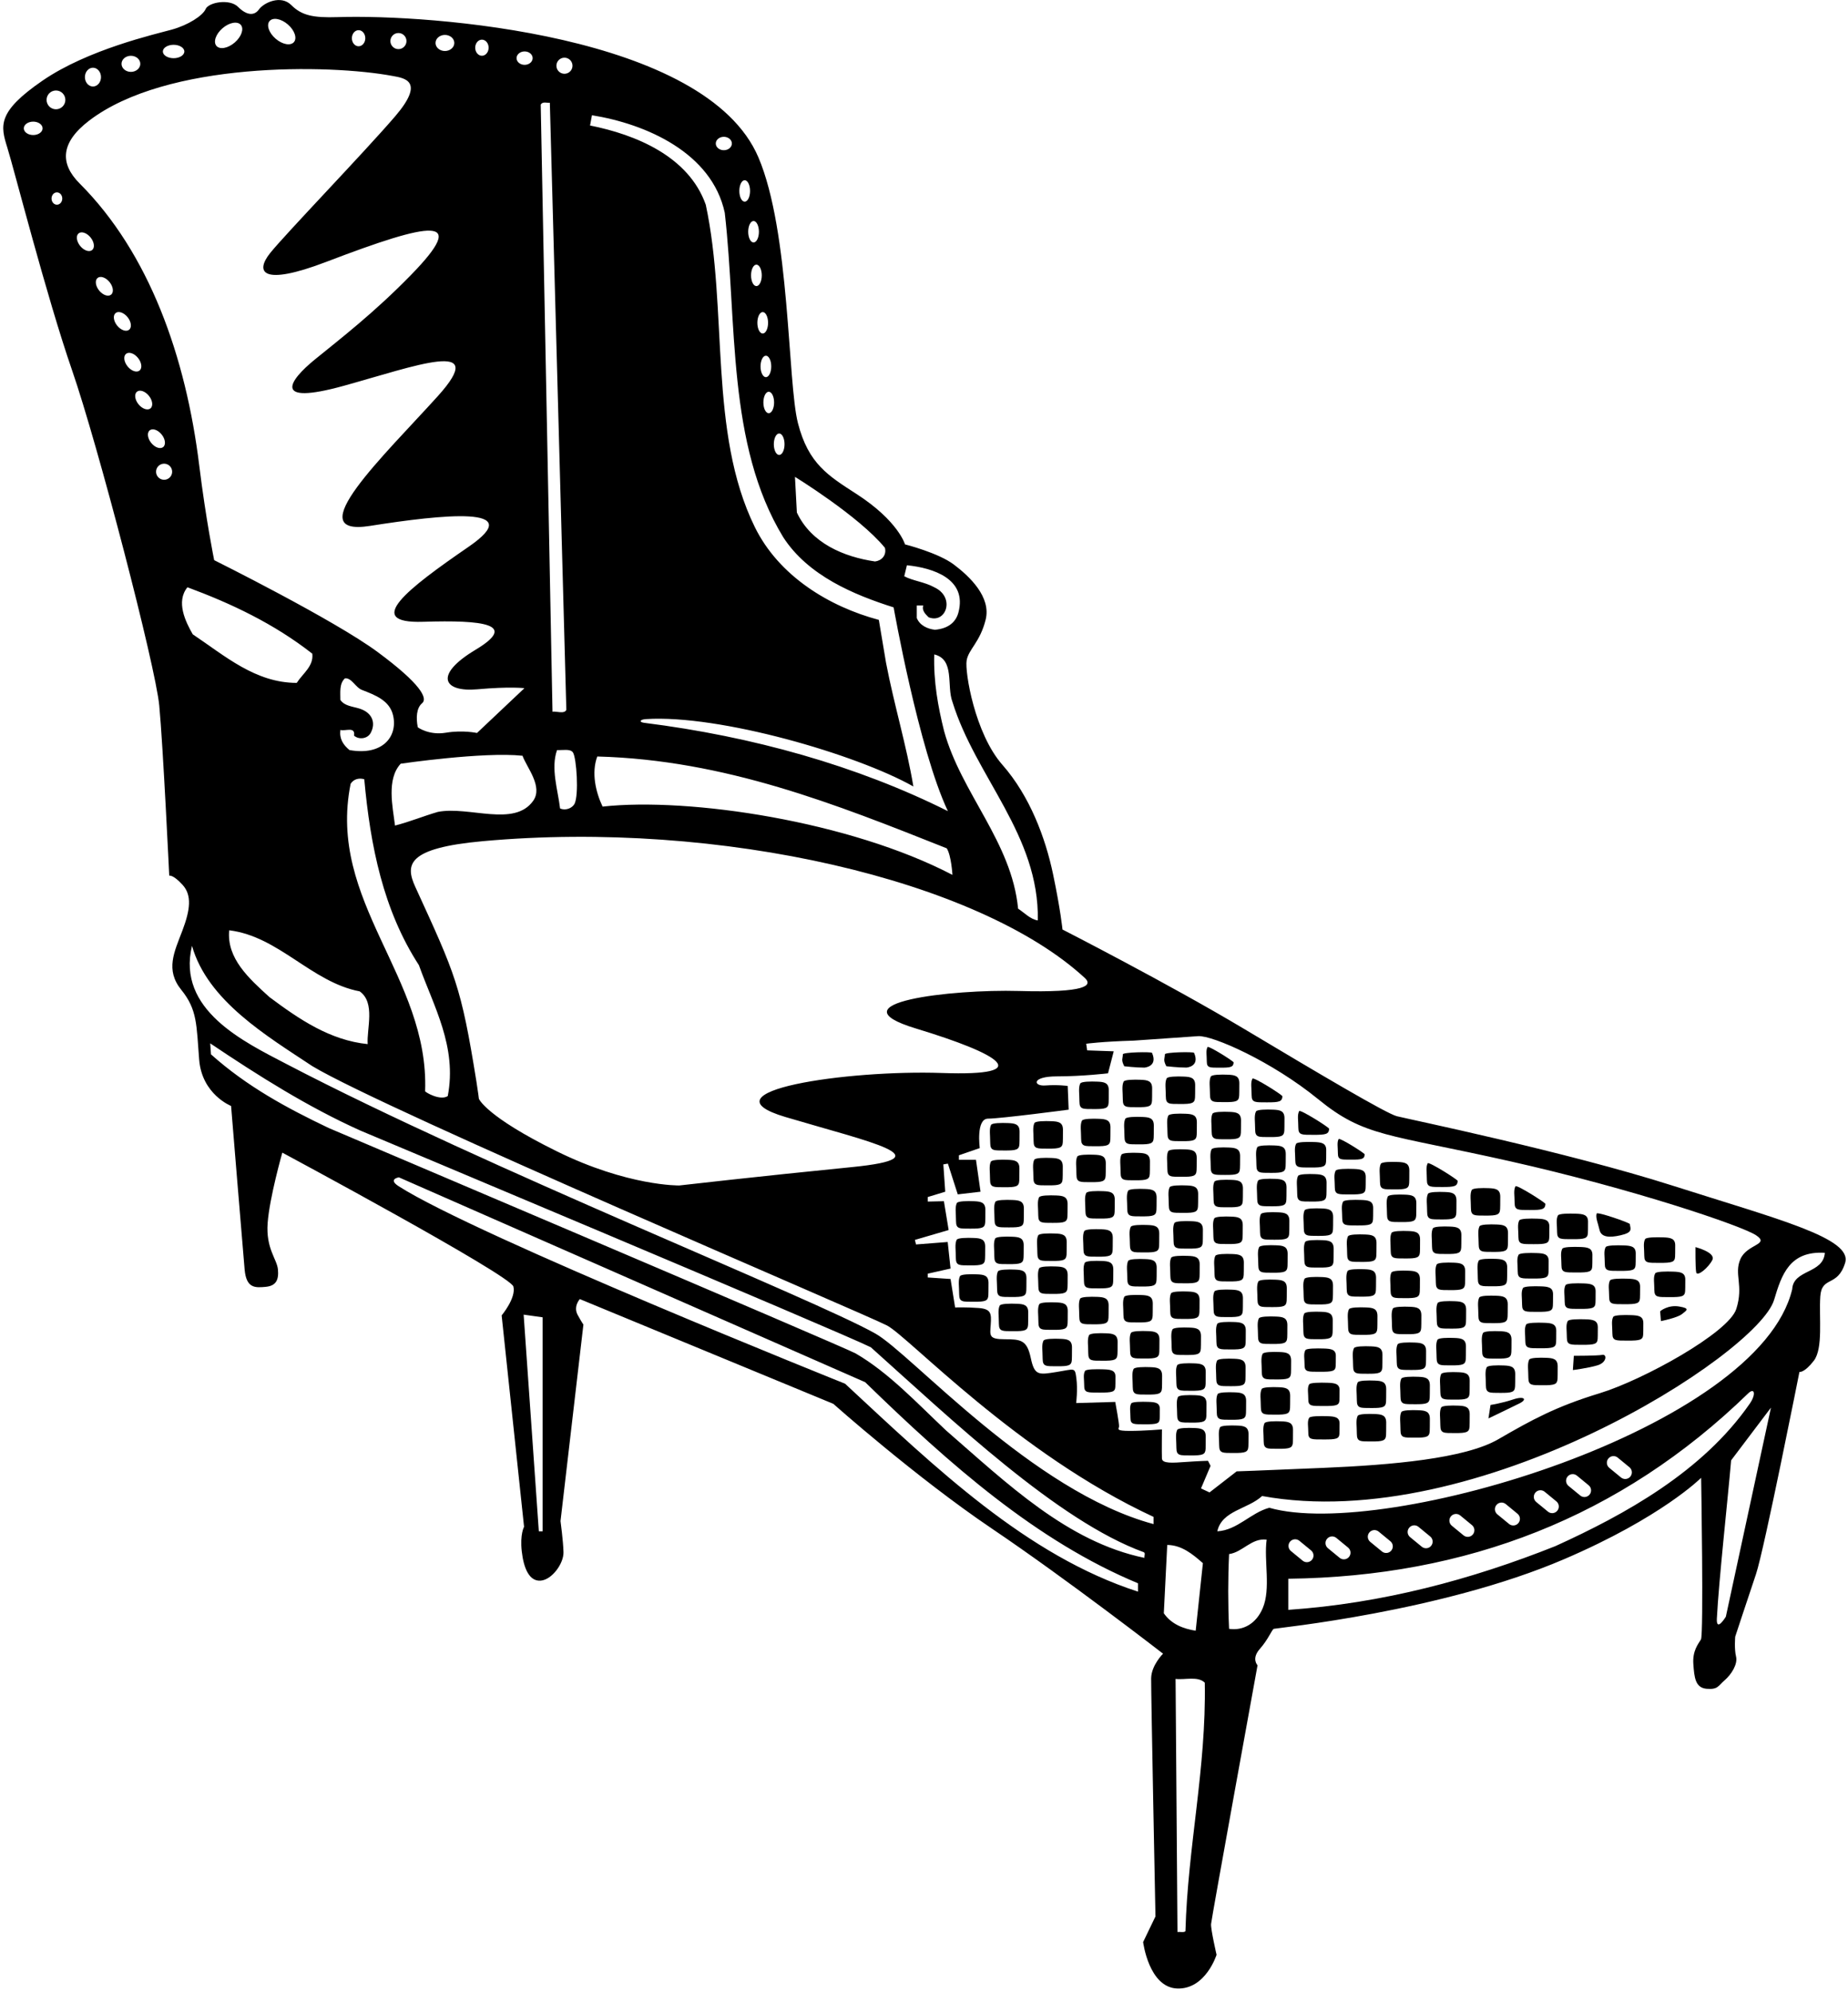 <?xml version="1.0" encoding="UTF-8"?>
<svg xmlns="http://www.w3.org/2000/svg" xmlns:xlink="http://www.w3.org/1999/xlink" width="487pt" height="525pt" viewBox="0 0 487 525" version="1.1">
<g id="surface1">
<path style=" stroke:none;fill-rule:nonzero;fill:rgb(0%,0%,0%);fill-opacity:1;" d="M 297.289 332.332 C 296.766 333.457 297.082 334.961 297.082 337.086 C 297.082 339.211 298.066 339.035 300.816 339.059 C 304.066 339.082 304.691 338.832 304.777 337.344 C 304.801 336.969 304.816 336.082 304.816 334.082 C 304.816 332.082 303.559 331.906 301.816 331.832 C 300.07 331.758 297.547 331.777 297.289 332.332 "/>
<path style=" stroke:none;fill-rule:nonzero;fill:rgb(0%,0%,0%);fill-opacity:1;" d="M 297.27 313.852 C 296.746 314.977 297.062 316.48 297.062 318.605 C 297.062 320.73 298.047 320.555 300.797 320.574 C 304.047 320.602 304.672 320.352 304.758 318.863 C 304.781 318.488 304.797 317.602 304.797 315.602 C 304.797 313.602 303.539 313.426 301.797 313.352 C 300.055 313.277 297.531 313.297 297.27 313.852 "/>
<path style=" stroke:none;fill-rule:nonzero;fill:rgb(0%,0%,0%);fill-opacity:1;" d="M 297.973 323.348 C 297.445 324.473 297.766 325.977 297.766 328.102 C 297.766 330.227 298.746 330.051 301.496 330.074 C 304.746 330.098 305.371 329.848 305.461 328.359 C 305.48 327.984 305.496 327.098 305.496 325.098 C 305.496 323.098 304.242 322.922 302.496 322.848 C 300.754 322.773 298.23 322.797 297.973 323.348 "/>
<path style=" stroke:none;fill-rule:nonzero;fill:rgb(0%,0%,0%);fill-opacity:1;" d="M 303.586 290.086 C 303.605 289.711 303.621 288.824 303.621 286.824 C 303.621 284.824 302.367 284.648 300.621 284.574 C 298.879 284.5 296.355 284.52 296.098 285.074 C 295.57 286.199 295.891 287.703 295.891 289.828 C 295.891 291.953 296.871 291.777 299.621 291.797 C 302.871 291.824 303.496 291.574 303.586 290.086 "/>
<path style=" stroke:none;fill-rule:nonzero;fill:rgb(0%,0%,0%);fill-opacity:1;" d="M 301.066 294.371 C 299.324 294.297 296.801 294.316 296.543 294.871 C 296.016 295.996 296.336 297.5 296.336 299.625 C 296.336 301.75 297.316 301.574 300.066 301.594 C 303.316 301.621 303.941 301.371 304.027 299.883 C 304.051 299.508 304.066 298.621 304.066 296.621 C 304.066 294.621 302.812 294.445 301.066 294.371 "/>
<path style=" stroke:none;fill-rule:nonzero;fill:rgb(0%,0%,0%);fill-opacity:1;" d="M 301.57 281.367 C 301.508 281.367 305.219 281.191 303.59 277.48 C 303.449 277.16 295.902 277.293 295.898 277.871 C 295.891 279.059 295.367 279.258 296.277 281.012 C 296.277 281.012 299.438 281.379 301.57 281.367 "/>
<path style=" stroke:none;fill-rule:nonzero;fill:rgb(0%,0%,0%);fill-opacity:1;" d="M 291.367 309.84 C 291.391 309.469 291.406 308.578 291.406 306.578 C 291.406 304.578 290.148 304.402 288.406 304.328 C 286.664 304.254 284.141 304.277 283.883 304.828 C 283.355 305.953 283.676 307.457 283.676 309.582 C 283.676 311.707 284.656 311.531 287.406 311.555 C 290.656 311.578 291.281 311.328 291.367 309.84 "/>
<path style=" stroke:none;fill-rule:nonzero;fill:rgb(0%,0%,0%);fill-opacity:1;" d="M 292.117 347.305 C 292.137 346.93 292.156 346.039 292.156 344.039 C 292.156 342.039 290.898 341.867 289.156 341.789 C 287.41 341.719 284.887 341.738 284.629 342.289 C 284.105 343.414 284.422 344.922 284.422 347.047 C 284.422 349.172 285.406 348.992 288.156 349.016 C 291.406 349.039 292.031 348.789 292.117 347.305 "/>
<path style=" stroke:none;fill-rule:nonzero;fill:rgb(0%,0%,0%);fill-opacity:1;" d="M 290.762 360.883 C 288.902 360.816 286.219 360.836 285.941 361.305 C 285.383 362.262 285.723 363.535 285.723 365.34 C 285.723 367.141 286.77 366.992 289.695 367.012 C 293.156 367.031 293.82 366.82 293.914 365.559 C 293.938 365.238 293.953 364.488 293.953 362.789 C 293.953 361.094 292.617 360.945 290.762 360.883 "/>
<path style=" stroke:none;fill-rule:nonzero;fill:rgb(0%,0%,0%);fill-opacity:1;" d="M 291.52 351.391 C 289.773 351.316 287.254 351.34 286.992 351.891 C 286.469 353.016 286.785 354.52 286.785 356.645 C 286.785 358.77 287.77 358.594 290.52 358.613 C 293.77 358.641 294.395 358.391 294.48 356.902 C 294.504 356.527 294.52 355.641 294.52 353.641 C 294.52 351.641 293.262 351.465 291.52 351.391 "/>
<path style=" stroke:none;fill-rule:nonzero;fill:rgb(0%,0%,0%);fill-opacity:1;" d="M 301.547 358.035 C 304.797 358.062 305.422 357.812 305.508 356.324 C 305.527 355.949 305.547 355.062 305.547 353.062 C 305.547 351.062 304.289 350.887 302.547 350.812 C 300.801 350.738 298.277 350.762 298.02 351.312 C 297.492 352.438 297.812 353.941 297.812 356.066 C 297.812 358.191 298.797 358.016 301.547 358.035 "/>
<path style=" stroke:none;fill-rule:nonzero;fill:rgb(0%,0%,0%);fill-opacity:1;" d="M 335.332 335.422 C 338.578 335.445 339.203 335.195 339.293 333.707 C 339.312 333.332 339.328 332.445 339.328 330.445 C 339.328 328.445 338.074 328.27 336.328 328.195 C 334.586 328.121 332.062 328.145 331.805 328.695 C 331.281 329.82 331.598 331.324 331.598 333.449 C 331.598 335.574 332.578 335.398 335.332 335.422 "/>
<path style=" stroke:none;fill-rule:nonzero;fill:rgb(0%,0%,0%);fill-opacity:1;" d="M 339.223 352.484 C 339.242 352.109 339.258 351.227 339.258 349.227 C 339.258 347.227 338.004 347.051 336.258 346.977 C 334.516 346.898 331.992 346.922 331.734 347.477 C 331.211 348.602 331.527 350.102 331.527 352.227 C 331.527 354.352 332.508 354.18 335.258 354.199 C 338.508 354.227 339.133 353.977 339.223 352.484 "/>
<path style=" stroke:none;fill-rule:nonzero;fill:rgb(0%,0%,0%);fill-opacity:1;" d="M 347.215 352.945 C 350.465 352.969 351.09 352.719 351.176 351.23 C 351.199 350.855 351.215 349.969 351.215 347.969 C 351.215 345.969 349.961 345.793 348.215 345.719 C 346.473 345.645 343.949 345.664 343.691 346.219 C 343.164 347.344 343.484 348.848 343.484 350.973 C 343.484 353.098 344.465 352.922 347.215 352.945 "/>
<path style=" stroke:none;fill-rule:nonzero;fill:rgb(0%,0%,0%);fill-opacity:1;" d="M 335.117 344.48 C 338.363 344.508 338.988 344.258 339.078 342.77 C 339.098 342.395 339.113 341.508 339.113 339.508 C 339.113 337.508 337.859 337.332 336.113 337.258 C 334.371 337.184 331.848 337.203 331.59 337.758 C 331.062 338.883 331.383 340.387 331.383 342.512 C 331.383 344.637 332.363 344.461 335.117 344.48 "/>
<path style=" stroke:none;fill-rule:nonzero;fill:rgb(0%,0%,0%);fill-opacity:1;" d="M 288.191 292.289 C 291.441 292.316 292.066 292.066 292.156 290.578 C 292.176 290.203 292.191 289.316 292.191 287.316 C 292.191 285.316 290.938 285.141 289.191 285.066 C 287.449 284.992 284.926 285.012 284.668 285.566 C 284.141 286.691 284.461 288.195 284.461 290.32 C 284.461 292.445 285.441 292.27 288.191 292.289 "/>
<path style=" stroke:none;fill-rule:nonzero;fill:rgb(0%,0%,0%);fill-opacity:1;" d="M 303.754 346.809 C 303.773 346.438 303.789 345.551 303.789 343.551 C 303.789 341.551 302.535 341.371 300.789 341.301 C 299.047 341.227 296.523 341.246 296.266 341.801 C 295.738 342.926 296.059 344.426 296.059 346.551 C 296.059 348.676 297.039 348.504 299.789 348.523 C 303.039 348.551 303.664 348.301 303.754 346.809 "/>
<path style=" stroke:none;fill-rule:nonzero;fill:rgb(0%,0%,0%);fill-opacity:1;" d="M 303.004 309.348 C 303.027 308.973 303.043 308.086 303.043 306.086 C 303.043 304.086 301.785 303.91 300.043 303.836 C 298.301 303.762 295.777 303.785 295.52 304.336 C 294.992 305.461 295.312 306.965 295.312 309.09 C 295.312 311.215 296.293 311.039 299.043 311.062 C 302.293 311.086 302.918 310.836 303.004 309.348 "/>
<path style=" stroke:none;fill-rule:nonzero;fill:rgb(0%,0%,0%);fill-opacity:1;" d="M 302.645 369.461 C 300.898 369.398 298.375 369.414 298.117 369.867 C 297.594 370.789 297.91 372.02 297.91 373.754 C 297.91 375.492 298.895 375.352 301.645 375.367 C 304.895 375.387 305.52 375.184 305.605 373.965 C 305.625 373.66 305.645 372.934 305.645 371.301 C 305.645 369.664 304.387 369.52 302.645 369.461 "/>
<path style=" stroke:none;fill-rule:nonzero;fill:rgb(0%,0%,0%);fill-opacity:1;" d="M 303.246 360.312 C 301.504 360.238 298.977 360.258 298.719 360.812 C 298.195 361.938 298.512 363.438 298.512 365.562 C 298.512 367.688 299.496 367.516 302.246 367.535 C 305.496 367.562 306.121 367.312 306.207 365.82 C 306.23 365.449 306.246 364.562 306.246 362.562 C 306.246 360.562 304.988 360.387 303.246 360.312 "/>
<path style=" stroke:none;fill-rule:nonzero;fill:rgb(0%,0%,0%);fill-opacity:1;" d="M 349.547 314.953 C 349.566 314.578 349.586 313.691 349.586 311.691 C 349.586 309.691 348.328 309.52 346.586 309.441 C 344.84 309.367 342.316 309.391 342.059 309.941 C 341.531 311.066 341.852 312.57 341.852 314.695 C 341.852 316.82 342.836 316.645 345.586 316.668 C 348.836 316.691 349.461 316.441 349.547 314.953 "/>
<path style=" stroke:none;fill-rule:nonzero;fill:rgb(0%,0%,0%);fill-opacity:1;" d="M 289.637 294.863 C 287.895 294.785 285.371 294.809 285.113 295.363 C 284.59 296.488 284.906 297.992 284.906 300.117 C 284.906 302.242 285.887 302.066 288.637 302.086 C 291.887 302.113 292.512 301.863 292.602 300.371 C 292.621 300 292.637 299.113 292.637 297.113 C 292.637 295.113 291.383 294.938 289.637 294.863 "/>
<path style=" stroke:none;fill-rule:nonzero;fill:rgb(0%,0%,0%);fill-opacity:1;" d="M 273.816 315.562 C 273.289 316.688 273.609 318.191 273.609 320.316 C 273.609 322.441 274.594 322.266 277.344 322.285 C 280.594 322.312 281.219 322.062 281.305 320.574 C 281.324 320.199 281.344 319.312 281.344 317.312 C 281.344 315.312 280.086 315.137 278.344 315.062 C 276.598 314.988 274.074 315.008 273.816 315.562 "/>
<path style=" stroke:none;fill-rule:nonzero;fill:rgb(0%,0%,0%);fill-opacity:1;" d="M 269.734 331.445 C 269.758 331.074 269.773 330.188 269.773 328.188 C 269.773 326.188 268.516 326.012 266.773 325.938 C 265.031 325.863 262.508 325.883 262.246 326.438 C 261.723 327.562 262.039 329.062 262.039 331.188 C 262.039 333.312 263.023 333.141 265.773 333.16 C 269.023 333.188 269.648 332.938 269.734 331.445 "/>
<path style=" stroke:none;fill-rule:nonzero;fill:rgb(0%,0%,0%);fill-opacity:1;" d="M 266.496 341.824 C 269.746 341.848 270.371 341.598 270.461 340.109 C 270.48 339.734 270.496 338.848 270.496 336.848 C 270.496 334.848 269.242 334.672 267.496 334.598 C 265.754 334.523 263.23 334.547 262.973 335.098 C 262.445 336.223 262.766 337.727 262.766 339.852 C 262.766 341.977 263.746 341.801 266.496 341.824 "/>
<path style=" stroke:none;fill-rule:nonzero;fill:rgb(0%,0%,0%);fill-opacity:1;" d="M 267.965 343.605 C 266.223 343.531 263.699 343.555 263.441 344.105 C 262.914 345.23 263.234 346.734 263.234 348.859 C 263.234 350.984 264.219 350.809 266.969 350.828 C 270.215 350.855 270.84 350.605 270.93 349.117 C 270.949 348.742 270.965 347.855 270.965 345.855 C 270.965 343.855 269.711 343.68 267.965 343.605 "/>
<path style=" stroke:none;fill-rule:nonzero;fill:rgb(0%,0%,0%);fill-opacity:1;" d="M 264.688 303.211 C 267.938 303.234 268.562 302.984 268.648 301.496 C 268.672 301.121 268.688 300.234 268.688 298.234 C 268.688 296.234 267.43 296.059 265.688 295.984 C 263.941 295.91 261.418 295.93 261.16 296.484 C 260.637 297.609 260.953 299.113 260.953 301.238 C 260.953 303.363 261.938 303.188 264.688 303.211 "/>
<path style=" stroke:none;fill-rule:nonzero;fill:rgb(0%,0%,0%);fill-opacity:1;" d="M 262.297 316.754 C 261.77 317.879 262.09 319.383 262.09 321.508 C 262.09 323.633 263.07 323.457 265.82 323.48 C 269.07 323.504 269.695 323.254 269.781 321.766 C 269.805 321.391 269.82 320.504 269.82 318.504 C 269.82 316.504 268.562 316.328 266.82 316.254 C 265.078 316.18 262.555 316.203 262.297 316.754 "/>
<path style=" stroke:none;fill-rule:nonzero;fill:rgb(0%,0%,0%);fill-opacity:1;" d="M 255.672 323.805 C 258.922 323.828 259.547 323.578 259.633 322.094 C 259.656 321.719 259.672 320.828 259.672 318.828 C 259.672 316.828 258.414 316.656 256.672 316.578 C 254.93 316.508 252.406 316.527 252.145 317.078 C 251.621 318.203 251.938 319.711 251.938 321.836 C 251.938 323.961 252.922 323.785 255.672 323.805 "/>
<path style=" stroke:none;fill-rule:nonzero;fill:rgb(0%,0%,0%);fill-opacity:1;" d="M 259.586 331.773 C 259.609 331.398 259.625 330.512 259.625 328.512 C 259.625 326.512 258.367 326.336 256.625 326.262 C 254.883 326.188 252.359 326.211 252.102 326.762 C 251.574 327.887 251.891 329.391 251.891 331.516 C 251.891 333.641 252.875 333.465 255.625 333.488 C 258.875 333.512 259.5 333.262 259.586 331.773 "/>
<path style=" stroke:none;fill-rule:nonzero;fill:rgb(0%,0%,0%);fill-opacity:1;" d="M 257.496 335.848 C 255.754 335.773 253.23 335.797 252.973 336.348 C 252.445 337.473 252.766 338.977 252.766 341.102 C 252.766 343.227 253.746 343.051 256.496 343.074 C 259.746 343.098 260.371 342.848 260.461 341.359 C 260.48 340.984 260.496 340.098 260.496 338.098 C 260.496 336.098 259.242 335.922 257.496 335.848 "/>
<path style=" stroke:none;fill-rule:nonzero;fill:rgb(0%,0%,0%);fill-opacity:1;" d="M 268.602 311.176 C 268.621 310.801 268.641 309.914 268.641 307.914 C 268.641 305.914 267.383 305.738 265.641 305.664 C 263.895 305.59 261.371 305.613 261.113 306.164 C 260.59 307.289 260.906 308.793 260.906 310.918 C 260.906 313.043 261.891 312.867 264.641 312.891 C 267.891 312.914 268.516 312.664 268.602 311.176 "/>
<path style=" stroke:none;fill-rule:nonzero;fill:rgb(0%,0%,0%);fill-opacity:1;" d="M 286.246 314.43 C 285.719 315.555 286.039 317.059 286.039 319.184 C 286.039 321.309 287.02 321.133 289.77 321.152 C 293.02 321.18 293.645 320.93 293.73 319.441 C 293.754 319.066 293.77 318.18 293.77 316.18 C 293.77 314.18 292.516 314.004 290.77 313.93 C 289.027 313.855 286.504 313.875 286.246 314.43 "/>
<path style=" stroke:none;fill-rule:nonzero;fill:rgb(0%,0%,0%);fill-opacity:1;" d="M 289.387 339.547 C 292.637 339.574 293.262 339.324 293.348 337.836 C 293.367 337.461 293.387 336.574 293.387 334.574 C 293.387 332.574 292.129 332.398 290.387 332.324 C 288.641 332.25 286.117 332.27 285.859 332.824 C 285.336 333.949 285.652 335.453 285.652 337.578 C 285.652 339.703 286.637 339.527 289.387 339.547 "/>
<path style=" stroke:none;fill-rule:nonzero;fill:rgb(0%,0%,0%);fill-opacity:1;" d="M 279.496 352.848 C 277.754 352.773 275.23 352.797 274.973 353.348 C 274.445 354.473 274.766 355.977 274.766 358.102 C 274.766 360.227 275.746 360.051 278.496 360.074 C 281.746 360.098 282.371 359.848 282.461 358.359 C 282.48 357.984 282.496 357.098 282.496 355.098 C 282.496 353.098 281.242 352.922 279.496 352.848 "/>
<path style=" stroke:none;fill-rule:nonzero;fill:rgb(0%,0%,0%);fill-opacity:1;" d="M 289.246 331.199 C 292.496 331.223 293.121 330.973 293.211 329.484 C 293.23 329.109 293.246 328.223 293.246 326.223 C 293.246 324.223 291.992 324.047 290.246 323.973 C 288.504 323.898 285.98 323.922 285.723 324.473 C 285.195 325.598 285.516 327.102 285.516 329.227 C 285.516 331.352 286.496 331.176 289.246 331.199 "/>
<path style=" stroke:none;fill-rule:nonzero;fill:rgb(0%,0%,0%);fill-opacity:1;" d="M 280.031 310.684 C 280.055 310.312 280.07 309.426 280.07 307.426 C 280.07 305.426 278.812 305.246 277.07 305.176 C 275.324 305.102 272.801 305.121 272.543 305.676 C 272.02 306.801 272.336 308.301 272.336 310.426 C 272.336 312.551 273.32 312.379 276.07 312.398 C 279.32 312.426 279.945 312.176 280.031 310.684 "/>
<path style=" stroke:none;fill-rule:nonzero;fill:rgb(0%,0%,0%);fill-opacity:1;" d="M 277.109 332.316 C 280.359 332.344 280.984 332.094 281.074 330.602 C 281.094 330.23 281.109 329.344 281.109 327.344 C 281.109 325.344 279.855 325.164 278.109 325.094 C 276.367 325.02 273.844 325.039 273.586 325.594 C 273.062 326.719 273.379 328.219 273.379 330.344 C 273.379 332.469 274.359 332.297 277.109 332.316 "/>
<path style=" stroke:none;fill-rule:nonzero;fill:rgb(0%,0%,0%);fill-opacity:1;" d="M 276.117 302.719 C 279.367 302.742 279.992 302.492 280.078 301.004 C 280.102 300.629 280.117 299.742 280.117 297.742 C 280.117 295.742 278.859 295.566 277.117 295.492 C 275.371 295.418 272.848 295.438 272.59 295.992 C 272.066 297.117 272.383 298.621 272.383 300.746 C 272.383 302.871 273.367 302.695 276.117 302.719 "/>
<path style=" stroke:none;fill-rule:nonzero;fill:rgb(0%,0%,0%);fill-opacity:1;" d="M 281.344 348.762 C 281.367 348.387 281.383 347.5 281.383 345.5 C 281.383 343.5 280.129 343.324 278.383 343.25 C 276.641 343.176 274.117 343.195 273.859 343.75 C 273.332 344.875 273.652 346.379 273.652 348.504 C 273.652 350.629 274.633 350.453 277.383 350.477 C 280.633 350.5 281.258 350.25 281.344 348.762 "/>
<path style=" stroke:none;fill-rule:nonzero;fill:rgb(0%,0%,0%);fill-opacity:1;" d="M 277.363 341.008 C 280.613 341.031 281.238 340.781 281.324 339.293 C 281.348 338.922 281.363 338.031 281.363 336.031 C 281.363 334.031 280.109 333.855 278.363 333.781 C 276.621 333.707 274.098 333.73 273.84 334.281 C 273.312 335.406 273.633 336.91 273.633 339.035 C 273.633 341.16 274.613 340.984 277.363 341.008 "/>
<path style=" stroke:none;fill-rule:nonzero;fill:rgb(0%,0%,0%);fill-opacity:1;" d="M 339.961 371.109 C 339.98 370.734 339.996 369.848 339.996 367.848 C 339.996 365.848 338.742 365.672 336.996 365.598 C 335.254 365.523 332.73 365.547 332.473 366.098 C 331.945 367.223 332.266 368.727 332.266 370.852 C 332.266 372.977 333.246 372.801 335.996 372.824 C 339.246 372.848 339.871 372.598 339.961 371.109 "/>
<path style=" stroke:none;fill-rule:nonzero;fill:rgb(0%,0%,0%);fill-opacity:1;" d="M 337.246 356.324 C 335.504 356.25 332.98 356.27 332.723 356.824 C 332.195 357.949 332.516 359.453 332.516 361.578 C 332.516 363.703 333.496 363.527 336.246 363.547 C 339.496 363.574 340.121 363.324 340.211 361.836 C 340.23 361.461 340.246 360.574 340.246 358.574 C 340.246 356.574 338.992 356.398 337.246 356.324 "/>
<path style=" stroke:none;fill-rule:nonzero;fill:rgb(0%,0%,0%);fill-opacity:1;" d="M 346.09 299.082 C 349.516 299.105 350.176 298.871 350.266 297.488 C 350.289 297.141 342.641 292.316 342.367 292.828 C 341.816 293.879 342.148 295.273 342.148 297.25 C 342.148 299.227 343.188 299.062 346.09 299.082 "/>
<path style=" stroke:none;fill-rule:nonzero;fill:rgb(0%,0%,0%);fill-opacity:1;" d="M 332.262 320 C 331.734 321.125 332.055 322.629 332.055 324.754 C 332.055 326.879 333.035 326.703 335.785 326.727 C 339.035 326.75 339.66 326.5 339.746 325.012 C 339.77 324.637 339.785 323.75 339.785 321.75 C 339.785 319.75 338.531 319.574 336.785 319.5 C 335.043 319.426 332.52 319.445 332.262 320 "/>
<path style=" stroke:none;fill-rule:nonzero;fill:rgb(0%,0%,0%);fill-opacity:1;" d="M 333.223 375.098 C 332.695 376.223 333.016 377.727 333.016 379.852 C 333.016 381.977 333.996 381.801 336.746 381.824 C 339.996 381.848 340.621 381.598 340.711 380.109 C 340.73 379.734 340.746 378.848 340.746 376.848 C 340.746 374.848 339.492 374.672 337.746 374.598 C 336.004 374.523 333.48 374.547 333.223 375.098 "/>
<path style=" stroke:none;fill-rule:nonzero;fill:rgb(0%,0%,0%);fill-opacity:1;" d="M 345.281 307.699 C 348.707 307.723 349.367 307.488 349.457 306.105 C 349.48 305.758 349.496 304.934 349.496 303.074 C 349.496 301.215 348.172 301.051 346.336 300.98 C 344.496 300.91 341.836 300.934 341.562 301.445 C 341.008 302.492 341.344 303.891 341.344 305.867 C 341.344 307.844 342.379 307.68 345.281 307.699 "/>
<path style=" stroke:none;fill-rule:nonzero;fill:rgb(0%,0%,0%);fill-opacity:1;" d="M 336.035 310.688 C 334.293 310.613 331.77 310.637 331.512 311.188 C 330.984 312.312 331.305 313.816 331.305 315.941 C 331.305 318.066 332.285 317.891 335.035 317.91 C 338.285 317.938 338.91 317.688 338.996 316.199 C 339.02 315.824 339.035 314.938 339.035 312.938 C 339.035 310.938 337.781 310.762 336.035 310.688 "/>
<path style=" stroke:none;fill-rule:nonzero;fill:rgb(0%,0%,0%);fill-opacity:1;" d="M 320.77 348.918 C 320.242 350.043 320.562 351.547 320.562 353.672 C 320.562 355.797 321.547 355.621 324.297 355.641 C 327.547 355.668 328.172 355.418 328.258 353.93 C 328.277 353.555 328.297 352.668 328.297 350.668 C 328.297 348.668 327.039 348.492 325.297 348.418 C 323.551 348.344 321.027 348.363 320.77 348.918 "/>
<path style=" stroke:none;fill-rule:nonzero;fill:rgb(0%,0%,0%);fill-opacity:1;" d="M 324.789 330.496 C 323.047 330.422 320.523 330.441 320.266 330.996 C 319.738 332.121 320.059 333.625 320.059 335.75 C 320.059 337.875 321.039 337.699 323.789 337.719 C 327.039 337.746 327.664 337.496 327.75 336.008 C 327.773 335.633 327.789 334.746 327.789 332.746 C 327.789 330.746 326.531 330.57 324.789 330.496 "/>
<path style=" stroke:none;fill-rule:nonzero;fill:rgb(0%,0%,0%);fill-opacity:1;" d="M 330.973 292.949 C 330.445 294.074 330.766 295.578 330.766 297.703 C 330.766 299.828 331.746 299.652 334.496 299.672 C 337.746 299.699 338.371 299.449 338.461 297.961 C 338.48 297.586 338.496 296.699 338.496 294.699 C 338.496 292.699 337.242 292.523 335.496 292.449 C 333.754 292.375 331.23 292.395 330.973 292.949 "/>
<path style=" stroke:none;fill-rule:nonzero;fill:rgb(0%,0%,0%);fill-opacity:1;" d="M 335.836 301.883 C 334.09 301.809 331.566 301.828 331.309 302.383 C 330.781 303.508 331.102 305.008 331.102 307.133 C 331.102 309.258 332.086 309.086 334.836 309.105 C 338.086 309.133 338.711 308.883 338.797 307.391 C 338.816 307.02 338.836 306.133 338.836 304.133 C 338.836 302.133 337.578 301.953 335.836 301.883 "/>
<path style=" stroke:none;fill-rule:nonzero;fill:rgb(0%,0%,0%);fill-opacity:1;" d="M 333.773 290.52 C 337.203 290.543 337.859 290.312 337.953 288.926 C 337.977 288.578 330.328 283.754 330.059 284.27 C 329.504 285.312 329.84 286.711 329.84 288.688 C 329.84 290.664 330.875 290.5 333.773 290.52 "/>
<path style=" stroke:none;fill-rule:nonzero;fill:rgb(0%,0%,0%);fill-opacity:1;" d="M 355.223 325.848 C 354.695 326.973 355.016 328.477 355.016 330.602 C 355.016 332.727 355.996 332.551 358.746 332.574 C 361.996 332.598 362.621 332.348 362.711 330.859 C 362.73 330.484 362.746 329.598 362.746 327.598 C 362.746 325.598 361.492 325.422 359.746 325.348 C 358.004 325.273 355.48 325.297 355.223 325.848 "/>
<path style=" stroke:none;fill-rule:nonzero;fill:rgb(0%,0%,0%);fill-opacity:1;" d="M 320.02 311.453 C 319.496 312.578 319.812 314.086 319.812 316.211 C 319.812 318.336 320.797 318.16 323.547 318.18 C 326.797 318.203 327.422 317.953 327.508 316.469 C 327.531 316.094 327.547 315.203 327.547 313.203 C 327.547 311.203 326.289 311.031 324.547 310.953 C 322.805 310.883 320.281 310.902 320.02 311.453 "/>
<path style=" stroke:none;fill-rule:nonzero;fill:rgb(0%,0%,0%);fill-opacity:1;" d="M 359.996 344.574 C 358.254 344.5 355.73 344.52 355.473 345.074 C 354.945 346.199 355.266 347.703 355.266 349.828 C 355.266 351.953 356.246 351.777 358.996 351.797 C 362.246 351.824 362.871 351.574 362.961 350.086 C 362.98 349.711 362.996 348.824 362.996 346.824 C 362.996 344.824 361.742 344.648 359.996 344.574 "/>
<path style=" stroke:none;fill-rule:nonzero;fill:rgb(0%,0%,0%);fill-opacity:1;" d="M 353.934 316.711 C 353.379 317.754 353.715 319.152 353.715 321.129 C 353.715 323.105 354.75 322.941 357.648 322.961 C 361.078 322.984 361.734 322.754 361.828 321.367 C 361.852 321.02 361.867 320.195 361.867 318.336 C 361.867 316.477 360.543 316.312 358.703 316.246 C 356.867 316.176 354.203 316.195 353.934 316.711 "/>
<path style=" stroke:none;fill-rule:nonzero;fill:rgb(0%,0%,0%);fill-opacity:1;" d="M 365.723 315.348 C 365.195 316.473 365.516 317.977 365.516 320.102 C 365.516 322.227 366.496 322.051 369.246 322.074 C 372.496 322.098 373.121 321.848 373.211 320.359 C 373.23 319.984 373.246 319.098 373.246 317.098 C 373.246 315.098 371.992 314.922 370.246 314.848 C 368.504 314.773 365.98 314.797 365.723 315.348 "/>
<path style=" stroke:none;fill-rule:nonzero;fill:rgb(0%,0%,0%);fill-opacity:1;" d="M 367.398 313.461 C 370.648 313.488 371.273 313.238 371.359 311.746 C 371.383 311.375 371.398 310.488 371.398 308.488 C 371.398 306.488 370.141 306.312 368.398 306.238 C 366.656 306.164 364.133 306.184 363.871 306.738 C 363.348 307.863 363.664 309.367 363.664 311.492 C 363.664 313.617 364.648 313.441 367.398 313.461 "/>
<path style=" stroke:none;fill-rule:nonzero;fill:rgb(0%,0%,0%);fill-opacity:1;" d="M 356.004 305.621 C 358.988 305.645 359.562 305.441 359.641 304.238 C 359.66 303.938 353.004 299.738 352.766 300.188 C 352.281 301.098 352.574 302.312 352.574 304.027 C 352.574 305.746 353.477 305.605 356.004 305.621 "/>
<path style=" stroke:none;fill-rule:nonzero;fill:rgb(0%,0%,0%);fill-opacity:1;" d="M 343.797 318.988 C 343.27 320.113 343.586 321.617 343.586 323.742 C 343.586 325.867 344.57 325.691 347.32 325.715 C 350.57 325.738 351.195 325.488 351.281 324.004 C 351.305 323.629 351.32 322.738 351.32 320.738 C 351.32 318.738 350.062 318.566 348.32 318.488 C 346.574 318.414 344.051 318.438 343.797 318.988 "/>
<path style=" stroke:none;fill-rule:nonzero;fill:rgb(0%,0%,0%);fill-opacity:1;" d="M 348.457 326.84 C 346.715 326.766 344.191 326.785 343.934 327.34 C 343.406 328.465 343.727 329.969 343.727 332.094 C 343.727 334.219 344.707 334.043 347.457 334.062 C 350.707 334.09 351.332 333.84 351.422 332.352 C 351.441 331.977 351.457 331.09 351.457 329.09 C 351.457 327.09 350.199 326.914 348.457 326.84 "/>
<path style=" stroke:none;fill-rule:nonzero;fill:rgb(0%,0%,0%);fill-opacity:1;" d="M 344.016 355.82 C 343.453 356.777 343.793 358.051 343.793 359.855 C 343.793 361.656 344.84 361.508 347.77 361.527 C 351.227 361.547 351.895 361.336 351.984 360.074 C 352.008 359.754 352.027 359.004 352.027 357.305 C 352.027 355.609 350.688 355.461 348.832 355.398 C 346.977 355.336 344.289 355.352 344.016 355.82 "/>
<path style=" stroke:none;fill-rule:nonzero;fill:rgb(0%,0%,0%);fill-opacity:1;" d="M 355.695 314.789 C 359.121 314.812 359.781 314.582 359.871 313.199 C 359.895 312.852 359.91 312.023 359.91 310.164 C 359.91 308.305 358.586 308.145 356.746 308.074 C 354.91 308.004 352.246 308.023 351.977 308.539 C 351.422 309.586 351.758 310.98 351.758 312.957 C 351.758 314.934 352.793 314.77 355.695 314.789 "/>
<path style=" stroke:none;fill-rule:nonzero;fill:rgb(0%,0%,0%);fill-opacity:1;" d="M 328.348 372.461 C 328.367 372.09 328.387 371.199 328.387 369.199 C 328.387 367.199 327.129 367.023 325.387 366.949 C 323.641 366.879 321.117 366.898 320.859 367.449 C 320.336 368.574 320.652 370.078 320.652 372.203 C 320.652 374.328 321.637 374.152 324.387 374.176 C 327.637 374.199 328.262 373.949 328.348 372.461 "/>
<path style=" stroke:none;fill-rule:nonzero;fill:rgb(0%,0%,0%);fill-opacity:1;" d="M 314.746 376.348 C 313.004 376.273 310.48 376.297 310.223 376.848 C 309.695 377.973 310.016 379.477 310.016 381.602 C 310.016 383.727 310.996 383.551 313.746 383.574 C 316.996 383.598 317.621 383.348 317.711 381.859 C 317.73 381.484 317.746 380.598 317.746 378.598 C 317.746 376.598 316.492 376.422 314.746 376.348 "/>
<path style=" stroke:none;fill-rule:nonzero;fill:rgb(0%,0%,0%);fill-opacity:1;" d="M 322.598 290.461 C 325.848 290.488 326.473 290.238 326.559 288.746 C 326.578 288.375 326.598 287.488 326.598 285.488 C 326.598 283.488 325.34 283.312 323.598 283.238 C 321.855 283.16 319.328 283.184 319.07 283.738 C 318.547 284.863 318.863 286.363 318.863 288.488 C 318.863 290.613 319.848 290.441 322.598 290.461 "/>
<path style=" stroke:none;fill-rule:nonzero;fill:rgb(0%,0%,0%);fill-opacity:1;" d="M 323.5 327.863 C 326.75 327.887 327.375 327.637 327.461 326.148 C 327.484 325.773 327.5 324.887 327.5 322.887 C 327.5 320.887 326.242 320.711 324.5 320.637 C 322.758 320.562 320.234 320.586 319.977 321.137 C 319.449 322.262 319.766 323.766 319.766 325.891 C 319.766 328.016 320.75 327.84 323.5 327.863 "/>
<path style=" stroke:none;fill-rule:nonzero;fill:rgb(0%,0%,0%);fill-opacity:1;" d="M 324.043 293.035 C 322.301 292.961 319.773 292.98 319.516 293.535 C 318.992 294.66 319.309 296.16 319.309 298.285 C 319.309 300.41 320.293 300.238 323.043 300.258 C 326.293 300.285 326.918 300.035 327.004 298.547 C 327.023 298.172 327.043 297.285 327.043 295.285 C 327.043 293.285 325.785 293.109 324.043 293.035 "/>
<path style=" stroke:none;fill-rule:nonzero;fill:rgb(0%,0%,0%);fill-opacity:1;" d="M 314.945 367.699 C 313.203 367.629 310.68 367.648 310.422 368.199 C 309.895 369.324 310.215 370.828 310.215 372.953 C 310.215 375.078 311.199 374.902 313.949 374.926 C 317.195 374.949 317.82 374.699 317.91 373.211 C 317.93 372.84 317.945 371.949 317.945 369.949 C 317.945 367.949 316.691 367.773 314.945 367.699 "/>
<path style=" stroke:none;fill-rule:nonzero;fill:rgb(0%,0%,0%);fill-opacity:1;" d="M 326.762 307.938 C 326.785 307.562 326.801 306.676 326.801 304.676 C 326.801 302.676 325.547 302.5 323.801 302.426 C 322.059 302.352 319.535 302.371 319.273 302.926 C 318.75 304.051 319.066 305.555 319.066 307.68 C 319.066 309.805 320.051 309.629 322.801 309.648 C 326.051 309.676 326.676 309.426 326.762 307.938 "/>
<path style=" stroke:none;fill-rule:nonzero;fill:rgb(0%,0%,0%);fill-opacity:1;" d="M 328.98 381.215 C 329 380.844 329.02 379.953 329.02 377.953 C 329.02 375.953 327.762 375.777 326.02 375.703 C 324.273 375.633 321.75 375.652 321.492 376.203 C 320.969 377.328 321.285 378.836 321.285 380.961 C 321.285 383.086 322.27 382.906 325.02 382.93 C 328.27 382.953 328.895 382.703 328.98 381.215 "/>
<path style=" stroke:none;fill-rule:nonzero;fill:rgb(0%,0%,0%);fill-opacity:1;" d="M 440.742 312.461 C 412.684 303.516 370.914 294.898 368.098 294.172 C 365.281 293.449 347.609 282.969 327.734 271.094 C 307.859 259.219 279.996 244.973 279.996 244.973 C 279.996 244.973 279.496 239.824 277.496 230.324 C 275.496 220.824 271.402 209.805 264.152 201.555 C 256.902 193.305 254.234 177.086 254.734 174.086 C 255.234 171.086 258.246 169.324 259.746 163.324 C 261.246 157.324 255.496 151.895 251.359 148.781 C 247.223 145.668 238.496 143.473 238.496 143.473 C 238.496 143.473 236.746 137.324 225.742 130.207 C 218.266 125.371 213.027 122.254 210.277 111.504 C 207.527 100.754 208.246 61.074 199.844 41.434 C 186.008 9.082 113.297 3.723 88.996 4.512 C 82.496 4.723 79.496 4.074 76.746 1.324 C 73.996 -1.426 69.496 0.73 68.246 2.48 C 66.996 4.23 64.996 4.074 62.746 1.824 C 60.496 -0.426 54.949 0.621 54.199 2.371 C 53.449 4.121 49.598 6.613 45.246 7.812 C 40.895 9.016 23.188 13.016 11.188 21.266 C -0.812 29.516 0.129 33.141 1.926 38.891 C 3.727 44.641 12.258 78.133 19.008 97.633 C 25.758 117.133 40.969 175.441 41.969 185.941 C 42.969 196.441 44.598 230.773 44.598 230.773 C 44.598 230.773 45.617 230.453 48.117 233.203 C 50.617 235.953 50.145 239.785 48.035 245.34 C 45.922 250.895 43.523 255.617 47.773 260.867 C 52.023 266.117 51.758 270.062 52.484 279.254 C 53.211 288.445 60.898 291.473 60.898 291.473 C 60.898 291.473 64.02 329.566 64.465 334.57 C 64.91 339.574 67.246 339.395 69.996 339.145 C 72.746 338.895 73.496 337.324 73.246 334.574 C 72.996 331.824 70.031 329.078 70.531 322.328 C 71.031 315.578 74.398 303.773 74.398 303.773 C 74.398 303.773 134.547 336.074 135.297 339.074 C 136.047 342.074 132.199 346.672 132.199 346.672 L 138.105 402.387 C 138.105 402.387 136.996 404.324 137.496 408.824 C 137.996 413.324 139.496 416.824 142.496 416.574 C 145.496 416.324 148.574 412.016 148.496 409.074 C 148.422 406.133 147.711 400.875 147.711 400.875 L 153.746 349.074 C 153.746 349.074 153.496 348.824 152.246 346.574 C 150.996 344.324 152.797 342.371 152.797 342.371 L 219.598 369.973 C 219.598 369.973 241.391 389.359 261.391 402.859 C 281.391 416.359 306.496 435.824 306.496 435.824 C 306.496 435.824 303.41 438.875 303.359 442.324 C 303.312 445.773 304.496 505.074 304.496 505.074 L 301.246 511.824 C 301.246 511.824 302.742 523.812 310.242 524.062 C 317.742 524.312 320.598 515.176 320.598 515.176 C 320.598 515.176 319.051 508.477 319.148 507.078 C 319.246 505.68 331.398 438.875 331.398 438.875 C 331.398 438.875 329.699 437.172 331.996 434.574 C 334.297 431.973 335.148 429.473 335.699 429.273 C 336.246 429.074 379.746 424.824 412.145 410.938 C 437.965 399.875 448.297 389.473 448.297 389.473 C 448.297 389.473 448.996 430.824 448.246 432.074 C 447.496 433.324 445.996 435.074 446.246 438.574 C 446.496 442.074 446.746 444.824 449.746 445.074 C 452.746 445.324 452.746 444.324 454.496 442.824 C 456.246 441.324 457.996 438.574 457.496 436.574 C 456.996 434.574 457.277 431.336 457.277 431.336 C 457.277 431.336 460.625 421.176 462.758 414.844 C 464.891 408.516 474.199 361.574 474.199 361.574 C 474.199 361.574 475.496 361.863 477.996 358.613 C 480.496 355.363 479.324 347.172 479.699 341.672 C 480.07 336.172 484.246 339.324 486.246 332.824 C 488.246 326.324 468.805 321.406 440.742 312.461 Z M 273.496 242.574 C 271.496 242.273 269.996 240.574 268.297 239.473 C 266.598 221.871 253.297 209.074 248.797 192.676 C 247.199 186.273 245.996 179.676 246.199 172.473 C 251.699 173.773 249.398 180.773 250.996 184.973 C 257.098 204.773 273.898 220.074 273.496 242.574 Z M 238.996 148.973 C 245.934 149.668 254.906 152.582 252.574 161.41 C 251.969 163.715 250.188 165.645 246.398 165.973 C 244.496 165.773 242.398 164.871 241.598 162.871 L 241.598 159.574 L 243.297 159.574 C 242.898 160.871 243.797 161.773 244.699 162.676 C 249.312 164.52 251.848 157.379 246.199 154.773 C 243.699 153.371 240.496 153.074 238.297 151.871 Z M 233.199 144.371 C 233.699 146.371 232.297 147.773 230.598 147.973 C 222.398 146.773 213.797 143.176 209.996 135.074 L 209.496 125.676 C 209.496 125.676 226.371 136.031 233.199 144.371 Z M 205.336 114.246 C 206.113 114.246 206.746 115.512 206.746 117.074 C 206.746 118.637 206.113 119.902 205.336 119.902 C 204.555 119.902 203.922 118.637 203.922 117.074 C 203.922 115.512 204.555 114.246 205.336 114.246 Z M 202.586 108.902 C 201.805 108.902 201.172 107.637 201.172 106.074 C 201.172 104.512 201.805 103.246 202.586 103.246 C 203.363 103.246 203.996 104.512 203.996 106.074 C 203.996 107.637 203.363 108.902 202.586 108.902 Z M 201.836 99.402 C 201.055 99.402 200.422 98.137 200.422 96.574 C 200.422 95.012 201.055 93.746 201.836 93.746 C 202.613 93.746 203.246 95.012 203.246 96.574 C 203.246 98.137 202.613 99.402 201.836 99.402 Z M 202.41 85.074 C 202.41 86.637 201.777 87.902 200.996 87.902 C 200.219 87.902 199.586 86.637 199.586 85.074 C 199.586 83.512 200.219 82.246 200.996 82.246 C 201.777 82.246 202.41 83.512 202.41 85.074 Z M 199.336 75.402 C 198.555 75.402 197.922 74.137 197.922 72.574 C 197.922 71.012 198.555 69.746 199.336 69.746 C 200.113 69.746 200.746 71.012 200.746 72.574 C 200.746 74.137 200.113 75.402 199.336 75.402 Z M 198.586 58.246 C 199.363 58.246 199.996 59.512 199.996 61.074 C 199.996 62.637 199.363 63.902 198.586 63.902 C 197.805 63.902 197.172 62.637 197.172 61.074 C 197.172 59.512 197.805 58.246 198.586 58.246 Z M 196.246 47.496 C 197.027 47.496 197.66 48.762 197.66 50.324 C 197.66 51.887 197.027 53.152 196.246 53.152 C 195.469 53.152 194.836 51.887 194.836 50.324 C 194.836 48.762 195.469 47.496 196.246 47.496 Z M 190.746 36.055 C 191.922 36.055 192.867 36.848 192.867 37.824 C 192.867 38.801 191.922 39.59 190.746 39.59 C 189.574 39.59 188.629 38.801 188.629 37.824 C 188.629 36.848 189.574 36.055 190.746 36.055 Z M 155.996 30.371 C 170.297 32.676 187.598 40.273 190.996 56.074 C 194.297 84.973 191.496 117.074 206.398 141.574 C 212.996 151.773 225.098 156.773 235.496 160.074 C 235.496 160.074 242.098 197.473 249.797 213.773 C 225.855 201.801 198.297 194.074 169.789 190.5 C 168.297 190.312 168.602 189.617 170.242 189.516 C 189.629 188.285 225.746 198.824 240.699 207.273 C 238.898 196.473 235.598 185.676 233.496 174.676 L 231.598 163.371 C 218.496 159.871 205.246 151.824 198.898 138.871 C 186.648 113.891 191.898 81.574 185.996 53.973 C 181.496 41.176 167.496 35.473 155.496 33.074 Z M 250.996 230.574 C 223.996 216.473 181.746 210.074 158.797 212.574 C 156.996 208.773 155.797 203.676 157.398 199.371 C 191.098 200.273 220.297 211.973 249.496 223.574 C 250.699 225.473 250.996 230.574 250.996 230.574 Z M 285.859 257.723 C 288.039 259.73 286.25 261.672 268.5 261.172 C 250.75 260.672 219.125 264.309 241.375 271.059 C 263.625 277.809 273.246 283.66 248.246 282.785 C 223.246 281.91 184.348 287.641 206.977 294.383 C 229.605 301.125 249.188 305.137 224.438 307.594 C 199.688 310.051 179 312.43 179 312.43 C 179 312.43 165.43 312.648 146.68 303.398 C 127.93 294.148 126.199 289.574 126.199 289.574 C 126.199 289.574 126.027 288.027 125.547 285.023 C 121.488 259.742 120.047 256.902 109.441 233.734 C 106.766 227.887 107.195 223.512 127.246 221.688 C 189.746 216.008 257.93 231.977 285.859 257.723 Z M 92.398 206.574 C 93.199 205.273 94.699 204.973 95.996 205.371 C 97.598 222.973 100.996 239.871 110.398 254.371 C 114.297 265.273 120.496 275.871 117.996 288.871 C 115.996 290.172 112.023 287.84 112.031 287.574 C 113.121 257.43 86.152 237.699 92.398 206.574 Z M 96.898 275.172 C 86.996 274.172 78.898 268.672 70.996 262.773 C 65.598 257.871 59.699 252.574 60.398 245.176 C 73.496 246.773 82.098 258.871 94.797 261.273 C 98.996 264.273 96.598 271.172 96.898 275.172 Z M 97.68 193.172 C 99.07 190.594 98.188 187.855 94.77 186.758 C 92.98 186.184 90.82 186.102 89.699 184.473 C 89.699 182.371 89.398 180.176 90.898 178.773 C 92.699 178.574 93.699 181.273 95.496 181.871 C 98.797 183.176 102.699 184.574 103.598 188.574 C 104.871 194.172 100.727 199.242 92.098 197.676 C 90.398 196.273 89.398 194.676 89.699 192.371 C 90.996 192.773 93.699 191.371 93.297 193.871 C 94.566 195.004 96.84 194.73 97.68 193.172 Z M 151.398 211.871 C 150.699 213.074 148.996 213.676 147.598 213.074 C 146.996 208.074 145.098 202.473 146.797 197.676 C 148.328 197.758 150.312 197.273 150.996 198.324 C 151.926 199.746 152.598 209.473 151.398 211.871 Z M 148.746 15.203 C 149.922 15.203 150.867 16.152 150.867 17.324 C 150.867 18.496 149.922 19.445 148.746 19.445 C 147.574 19.445 146.629 18.496 146.629 17.324 C 146.629 16.152 147.574 15.203 148.746 15.203 Z M 144.898 27.074 L 149.246 187.074 C 148.746 188.273 146.496 187.371 145.598 187.574 L 142.496 27.574 C 142.996 26.676 144.098 27.176 144.898 27.074 Z M 140.496 211.074 C 135.496 218.074 123.598 212.371 115.398 213.973 C 111.598 215.074 107.996 216.574 104.098 217.574 C 103.496 212.676 101.797 205.371 105.598 201.273 C 105.598 201.273 127.398 198.074 137.699 199.176 C 138.797 202.273 143.184 207.312 140.496 211.074 Z M 138.246 13.555 C 139.422 13.555 140.367 14.348 140.367 15.324 C 140.367 16.301 139.422 17.09 138.246 17.09 C 137.074 17.09 136.129 16.301 136.129 15.324 C 136.129 14.348 137.074 13.555 138.246 13.555 Z M 126.996 10.453 C 127.973 10.453 128.766 11.402 128.766 12.574 C 128.766 13.746 127.973 14.695 126.996 14.695 C 126.02 14.695 125.23 13.746 125.23 12.574 C 125.23 11.402 126.02 10.453 126.996 10.453 Z M 117.246 9.203 C 118.613 9.203 119.723 10.152 119.723 11.324 C 119.723 12.496 118.613 13.445 117.246 13.445 C 115.883 13.445 114.773 12.496 114.773 11.324 C 114.773 10.152 115.883 9.203 117.246 9.203 Z M 104.996 8.703 C 106.172 8.703 107.117 9.652 107.117 10.824 C 107.117 11.996 106.172 12.945 104.996 12.945 C 103.824 12.945 102.879 11.996 102.879 10.824 C 102.879 9.652 103.824 8.703 104.996 8.703 Z M 94.496 7.953 C 95.473 7.953 96.266 8.902 96.266 10.074 C 96.266 11.246 95.473 12.195 94.496 12.195 C 93.523 12.195 92.73 11.246 92.73 10.074 C 92.73 8.902 93.523 7.953 94.496 7.953 Z M 71.043 5.547 C 71.938 4.512 74.098 4.918 75.867 6.453 C 77.641 7.988 78.348 10.07 77.453 11.102 C 76.559 12.137 74.398 11.73 72.629 10.195 C 70.855 8.66 70.148 6.578 71.043 5.547 Z M 58.629 7.453 C 60.398 5.918 62.559 5.512 63.453 6.547 C 64.348 7.578 63.641 9.66 61.867 11.195 C 60.098 12.73 57.938 13.137 57.043 12.102 C 56.148 11.07 56.855 8.988 58.629 7.453 Z M 45.746 11.805 C 47.309 11.805 48.578 12.598 48.578 13.574 C 48.578 14.551 47.309 15.34 45.746 15.34 C 44.188 15.34 42.918 14.551 42.918 13.574 C 42.918 12.598 44.188 11.805 45.746 11.805 Z M 34.496 14.703 C 35.863 14.703 36.973 15.652 36.973 16.824 C 36.973 17.996 35.863 18.945 34.496 18.945 C 33.133 18.945 32.023 17.996 32.023 16.824 C 32.023 15.652 33.133 14.703 34.496 14.703 Z M 24.496 17.848 C 25.668 17.848 26.617 18.957 26.617 20.324 C 26.617 21.691 25.668 22.801 24.496 22.801 C 23.328 22.801 22.375 21.691 22.375 20.324 C 22.375 18.957 23.328 17.848 24.496 17.848 Z M 8.75 35.59 C 7.383 35.59 6.273 34.801 6.273 33.824 C 6.273 32.848 7.383 32.055 8.75 32.055 C 10.113 32.055 11.223 32.848 11.223 33.824 C 11.223 34.801 10.113 35.59 8.75 35.59 Z M 14.996 53.949 C 14.219 53.949 13.582 53.223 13.582 52.324 C 13.582 51.426 14.219 50.695 14.996 50.695 C 15.777 50.695 16.41 51.426 16.41 52.324 C 16.41 53.223 15.777 53.949 14.996 53.949 Z M 14.746 28.801 C 13.383 28.801 12.273 27.691 12.273 26.324 C 12.273 24.957 13.383 23.848 14.746 23.848 C 16.113 23.848 17.223 24.957 17.223 26.324 C 17.223 27.691 16.113 28.801 14.746 28.801 Z M 24.273 65.906 C 23.512 66.52 22.102 66.027 21.121 64.812 C 20.141 63.594 19.965 62.109 20.723 61.5 C 21.484 60.887 22.895 61.379 23.875 62.594 C 24.855 63.812 25.031 65.297 24.273 65.906 Z M 29.273 77.656 C 28.512 78.27 27.102 77.777 26.121 76.562 C 25.141 75.344 24.965 73.859 25.723 73.25 C 26.484 72.637 27.895 73.129 28.875 74.344 C 29.855 75.562 30.031 77.047 29.273 77.656 Z M 30.871 85.812 C 29.891 84.594 29.715 83.109 30.473 82.5 C 31.234 81.887 32.645 82.379 33.625 83.594 C 34.605 84.812 34.781 86.297 34.023 86.906 C 33.262 87.52 31.852 87.027 30.871 85.812 Z M 33.621 96.562 C 32.641 95.344 32.465 93.859 33.223 93.25 C 33.984 92.637 35.395 93.129 36.375 94.344 C 37.355 95.562 37.531 97.047 36.773 97.656 C 36.012 98.27 34.602 97.777 33.621 96.562 Z M 36.492 106.539 C 35.516 105.324 35.336 103.84 36.098 103.23 C 36.859 102.617 38.27 103.105 39.246 104.324 C 40.227 105.539 40.406 107.023 39.645 107.637 C 38.883 108.246 37.473 107.758 36.492 106.539 Z M 39.848 116.73 C 38.867 115.512 38.691 114.027 39.453 113.418 C 40.211 112.805 41.621 113.297 42.602 114.512 C 43.582 115.73 43.758 117.211 42.996 117.824 C 42.238 118.438 40.828 117.945 39.848 116.73 Z M 43.246 126.445 C 42.078 126.445 41.125 125.496 41.125 124.324 C 41.125 123.152 42.078 122.203 43.246 122.203 C 44.418 122.203 45.367 123.152 45.367 124.324 C 45.367 125.496 44.418 126.445 43.246 126.445 Z M 20.977 48.344 C 15.727 43.094 15.941 37.582 23.441 31.832 C 43.914 16.137 86.855 16.906 103.496 20.023 C 106.496 20.586 112.191 21.262 104.113 30.68 C 96.031 40.102 75.188 61.699 71.188 66.699 C 67.188 71.699 68.957 75.523 85.957 69.023 C 113.984 58.305 123.711 56.668 108.32 72.453 C 98.57 82.453 89.695 89.27 82.945 94.77 C 76.195 100.27 71.5 106.953 90.5 101.703 C 109.496 96.453 129.324 88.961 115.324 104.461 C 101.324 119.961 78.5 141.602 97.5 138.602 C 116.504 135.602 139.473 133.117 123.473 144.117 C 107.473 155.117 95.5 164.371 111.5 163.871 C 127.5 163.371 136.578 164.488 125.328 171.238 C 114.078 177.988 116.996 182.453 125.746 181.668 C 134.496 180.883 138.199 181.371 138.199 181.371 L 125.699 193.176 C 125.699 193.176 122 192.355 117.5 193.105 C 113 193.855 110.098 191.676 110.098 191.676 C 109.598 189.176 109.746 186.574 111.246 185.324 C 112.746 184.074 110.996 180.324 99.496 171.824 C 87.996 163.324 56.441 147.629 56.441 147.629 C 56.441 147.629 54.258 136.945 52.508 122.695 C 48.984 94.008 39.332 66.703 20.977 48.344 Z M 49.398 154.773 C 60.996 159.074 72.199 164.371 82.297 172.273 C 82.699 175.574 79.797 177.473 78.199 179.973 C 67.297 179.973 59.246 172.824 50.797 167.176 C 48.898 163.871 46.297 158.574 49.398 154.773 Z M 142.996 403.574 L 141.996 403.574 L 137.996 346.473 L 142.996 347.172 Z M 299.898 419.473 C 270.496 409.973 246.598 386.871 222.699 364.672 C 222.699 364.672 125.504 325.742 105.055 312.625 C 102.133 310.754 105.117 310.285 105.117 310.285 L 227.996 364.273 C 250.297 385.973 273.199 406.172 299.898 417.273 Z M 301.598 410.574 C 281.297 406.371 265.398 390.973 249.297 376.973 C 241.68 369.812 234.18 361.727 225.473 356.688 C 222.746 355.109 86.598 297.273 86.598 297.273 C 75.699 292.074 65.098 286.371 55.598 277.871 L 55.398 274.973 C 68.199 283.574 81.199 291.773 94.996 297.973 C 94.996 297.973 221.496 351.074 229.496 355.074 C 250.996 374.324 278.746 400.824 301.398 409.074 C 301.93 409.266 301.496 410.074 301.598 410.574 Z M 303.996 401.672 C 271.996 393.074 240.191 356.832 230.699 351.465 C 214.352 342.223 127.996 307.824 75.598 280.473 C 64.387 274.621 46.496 266.172 50.598 249.273 C 54.699 263.773 70.398 273.074 82.297 280.973 C 101.699 292.672 227.758 346.199 233.746 349.324 C 239.496 352.324 267.996 383.074 303.996 399.773 Z M 306.699 425.172 L 307.598 407.172 C 311.398 407.172 314.398 409.672 316.996 411.973 L 315.098 429.773 C 311.898 429.273 308.699 428.074 306.699 425.172 Z M 312.398 508.973 C 311.898 509.375 310.996 509.074 310.297 509.176 L 309.797 442.473 C 312.297 442.773 315.699 441.672 317.496 443.473 C 317.898 466.176 312.996 486.676 312.398 508.973 Z M 318.746 393.324 L 316.496 392.273 L 319.016 386.324 L 318.336 384.988 C 318.336 384.988 315.953 385.047 312.453 385.297 C 308.953 385.547 306.254 385.754 306.199 384.371 C 306.141 382.992 306.203 376.719 306.203 376.719 C 306.203 376.719 301.496 377.113 297.746 377.113 C 293.996 377.113 294.801 376.625 294.898 375.973 C 294.996 375.324 293.898 369.473 293.898 369.473 L 283.598 369.773 C 283.598 369.773 284.047 366.254 283.652 363.246 C 283.258 360.238 283.246 360.824 278.496 361.574 C 273.746 362.324 272.637 362.641 271.637 357.891 C 270.637 353.141 268.996 352.953 264.746 352.953 C 260.496 352.953 260.887 351.977 261.086 349.074 C 261.285 346.176 261.188 344.977 257.938 344.727 C 254.688 344.477 251.699 344.574 251.699 344.574 L 250.496 337.074 L 244.496 336.672 L 244.496 335.672 L 250.496 334.324 L 249.746 327.324 L 241.398 327.973 L 241.098 326.773 L 249.996 324.172 L 248.746 316.574 L 244.496 316.672 L 244.496 315.473 L 249.098 314.074 L 248.598 306.871 L 249.797 306.672 L 252.398 314.773 L 258.398 314.074 L 257.199 305.672 L 252.699 305.672 L 252.699 304.473 L 258.199 302.574 C 258.199 302.574 257.141 294.816 260.391 294.816 C 263.641 294.816 281.621 292.449 281.621 292.449 L 281.371 286.199 C 281.371 286.199 278.746 285.824 275.496 286.074 C 272.246 286.324 271.75 283.676 278.5 283.676 C 285.25 283.676 291.996 282.871 291.996 282.871 L 293.496 277.07 L 286.496 276.824 L 286.246 275.074 C 286.246 275.074 290.25 274.504 298.75 274.254 C 298.75 274.254 311.996 273.324 315.746 273.074 C 319.496 272.824 335.129 279.691 347.379 289.691 C 359.629 299.691 365.621 298.773 398.004 306.062 C 430.383 313.348 459.023 323.051 462.773 325.551 C 466.523 328.051 460.395 327.832 458.645 331.832 C 456.895 335.832 459.559 338.73 457.559 344.98 C 455.559 351.23 433.02 363.699 421.52 367.199 C 410.02 370.699 403.656 374.211 394.836 379.316 C 386.016 384.426 366.754 386.086 348.746 386.855 C 330.742 387.625 325.898 387.773 325.898 387.773 Z M 332.77 423.816 C 331.027 427.945 327.586 429.828 323.898 429.273 C 323.598 422.871 323.598 415.973 323.898 409.574 C 327.496 409.074 329.797 405.273 333.797 405.773 C 333.047 411.324 334.941 418.676 332.77 423.816 Z M 409.898 407.473 C 387.797 416.273 364.297 422.574 339.496 424.273 L 339.496 416.074 C 386.387 415.504 427.035 399.914 460.668 367.246 C 462.395 365.566 462.828 367.457 461.102 369.949 C 448.672 387.867 428.242 399.137 409.898 407.473 Z M 339.953 406.312 C 340.566 405.562 341.672 405.457 342.418 406.07 L 345.508 408.609 C 346.254 409.227 346.363 410.328 345.746 411.074 C 345.133 411.82 344.031 411.93 343.285 411.312 L 340.195 408.773 C 339.449 408.16 339.34 407.059 339.953 406.312 Z M 349.703 405.562 C 350.316 404.812 351.422 404.707 352.168 405.32 L 355.258 407.859 C 356.004 408.477 356.113 409.578 355.496 410.324 C 354.883 411.07 353.781 411.18 353.035 410.562 L 349.945 408.023 C 349.199 407.41 349.09 406.309 349.703 405.562 Z M 360.852 403.887 C 361.465 403.141 362.566 403.031 363.312 403.645 L 366.402 406.188 C 367.152 406.801 367.258 407.902 366.645 408.648 C 366.031 409.398 364.93 409.504 364.184 408.891 L 361.094 406.352 C 360.344 405.734 360.238 404.633 360.852 403.887 Z M 371.352 402.637 C 371.965 401.891 373.066 401.781 373.812 402.395 L 376.902 404.938 C 377.652 405.551 377.758 406.652 377.145 407.398 C 376.531 408.148 375.43 408.254 374.684 407.641 L 371.594 405.102 C 370.844 404.484 370.738 403.383 371.352 402.637 Z M 382.352 399.637 C 382.965 398.891 384.066 398.781 384.812 399.395 L 387.902 401.938 C 388.652 402.551 388.758 403.652 388.145 404.398 C 387.531 405.148 386.43 405.254 385.684 404.641 L 382.594 402.102 C 381.844 401.484 381.738 400.383 382.352 399.637 Z M 394.352 396.637 C 394.965 395.891 396.066 395.781 396.812 396.395 L 399.902 398.938 C 400.652 399.551 400.758 400.652 400.145 401.398 C 399.531 402.148 398.43 402.254 397.684 401.641 L 394.594 399.102 C 393.844 398.484 393.738 397.383 394.352 396.637 Z M 404.602 393.387 C 405.215 392.641 406.316 392.531 407.062 393.145 L 410.152 395.688 C 410.902 396.301 411.008 397.402 410.395 398.148 C 409.781 398.898 408.68 399.004 407.934 398.391 L 404.844 395.852 C 404.094 395.234 403.988 394.133 404.602 393.387 Z M 413.102 389.137 C 413.715 388.391 414.816 388.281 415.562 388.895 L 418.652 391.438 C 419.402 392.051 419.508 393.152 418.895 393.898 C 418.281 394.648 417.18 394.754 416.434 394.141 L 413.344 391.602 C 412.594 390.984 412.488 389.883 413.102 389.137 Z M 423.852 384.387 C 424.465 383.641 425.566 383.531 426.312 384.145 L 429.402 386.688 C 430.152 387.301 430.258 388.402 429.645 389.148 C 429.031 389.898 427.93 390.004 427.184 389.391 L 424.094 386.852 C 423.344 386.234 423.238 385.133 423.852 384.387 Z M 454.809 426.074 C 454.809 426.074 452.25 430.309 452.441 426.566 C 452.957 416.488 455.324 395.156 456.199 384.871 L 466.699 370.973 Z M 472.297 339.773 C 463.551 376.512 364.996 406.074 334.496 397.371 C 329.598 398.672 326.098 403.273 320.797 403.574 C 321.996 398.074 328.797 397.773 332.598 394.273 C 389.301 404.613 463.246 356.875 467.523 342.582 C 469.516 335.91 471.594 329.629 480.898 330.172 C 480.496 335.773 472.598 334.473 472.297 339.773 "/>
<path style=" stroke:none;fill-rule:nonzero;fill:rgb(0%,0%,0%);fill-opacity:1;" d="M 324.246 365.324 C 327.496 365.348 328.121 365.098 328.211 363.609 C 328.23 363.234 328.246 362.348 328.246 360.348 C 328.246 358.348 326.992 358.172 325.246 358.098 C 323.504 358.023 320.98 358.047 320.723 358.598 C 320.195 359.723 320.516 361.227 320.516 363.352 C 320.516 365.477 321.496 365.301 324.246 365.324 "/>
<path style=" stroke:none;fill-rule:nonzero;fill:rgb(0%,0%,0%);fill-opacity:1;" d="M 366.699 324.941 C 366.176 326.066 366.492 327.57 366.492 329.695 C 366.492 331.82 367.477 331.645 370.227 331.664 C 373.477 331.691 374.102 331.441 374.188 329.953 C 374.211 329.578 374.227 328.691 374.227 326.691 C 374.227 324.691 372.969 324.516 371.227 324.441 C 369.48 324.367 366.957 324.391 366.699 324.941 "/>
<path style=" stroke:none;fill-rule:nonzero;fill:rgb(0%,0%,0%);fill-opacity:1;" d="M 327.512 345.398 C 327.531 345.023 327.547 344.137 327.547 342.137 C 327.547 340.137 326.293 339.961 324.547 339.887 C 322.805 339.812 320.281 339.836 320.023 340.387 C 319.496 341.512 319.816 343.016 319.816 345.141 C 319.816 347.266 320.801 347.09 323.551 347.113 C 326.797 347.137 327.422 346.887 327.512 345.398 "/>
<path style=" stroke:none;fill-rule:nonzero;fill:rgb(0%,0%,0%);fill-opacity:1;" d="M 325.098 280 C 325.117 279.699 318.457 275.504 318.219 275.949 C 317.734 276.859 318.027 278.074 318.027 279.793 C 318.027 281.512 318.93 281.367 321.457 281.387 C 324.441 281.406 325.016 281.203 325.098 280 "/>
<path style=" stroke:none;fill-rule:nonzero;fill:rgb(0%,0%,0%);fill-opacity:1;" d="M 310.961 290.953 C 314.211 290.98 314.836 290.73 314.922 289.242 C 314.945 288.867 314.961 287.98 314.961 285.98 C 314.961 283.98 313.703 283.805 311.961 283.73 C 310.219 283.656 307.691 283.676 307.438 284.23 C 306.91 285.355 307.227 286.859 307.227 288.984 C 307.227 291.109 308.211 290.934 310.961 290.953 "/>
<path style=" stroke:none;fill-rule:nonzero;fill:rgb(0%,0%,0%);fill-opacity:1;" d="M 312.648 281.359 C 312.586 281.359 316.301 281.188 314.668 277.473 C 314.527 277.152 306.98 277.285 306.977 277.867 C 306.969 279.051 306.445 279.254 307.359 281.004 C 307.359 281.004 310.516 281.371 312.648 281.359 "/>
<path style=" stroke:none;fill-rule:nonzero;fill:rgb(0%,0%,0%);fill-opacity:1;" d="M 312.406 293.527 C 310.66 293.453 308.137 293.473 307.879 294.027 C 307.355 295.152 307.672 296.656 307.672 298.781 C 307.672 300.906 308.656 300.73 311.406 300.75 C 314.656 300.777 315.281 300.527 315.367 299.035 C 315.391 298.664 315.406 297.777 315.406 295.777 C 315.406 293.777 314.148 293.602 312.406 293.527 "/>
<path style=" stroke:none;fill-rule:nonzero;fill:rgb(0%,0%,0%);fill-opacity:1;" d="M 309.473 322.348 C 308.945 323.473 309.266 324.977 309.266 327.102 C 309.266 329.227 310.246 329.051 312.996 329.074 C 316.246 329.098 316.871 328.848 316.961 327.359 C 316.98 326.984 316.996 326.098 316.996 324.098 C 316.996 322.098 315.742 321.922 313.996 321.848 C 312.254 321.773 309.73 321.797 309.473 322.348 "/>
<path style=" stroke:none;fill-rule:nonzero;fill:rgb(0%,0%,0%);fill-opacity:1;" d="M 308.629 331.488 C 308.102 332.613 308.422 334.117 308.422 336.242 C 308.422 338.367 309.402 338.191 312.152 338.211 C 315.402 338.238 316.027 337.988 316.113 336.5 C 316.137 336.125 316.152 335.238 316.152 333.238 C 316.152 331.238 314.895 331.062 313.152 330.988 C 311.41 330.914 308.887 330.934 308.629 331.488 "/>
<path style=" stroke:none;fill-rule:nonzero;fill:rgb(0%,0%,0%);fill-opacity:1;" d="M 311.746 319.645 C 314.996 319.672 315.621 319.422 315.707 317.934 C 315.73 317.559 315.746 316.672 315.746 314.672 C 315.746 312.672 314.488 312.496 312.746 312.422 C 311.004 312.348 308.48 312.367 308.223 312.922 C 307.695 314.047 308.012 315.551 308.012 317.676 C 308.012 319.801 308.996 319.625 311.746 319.645 "/>
<path style=" stroke:none;fill-rule:nonzero;fill:rgb(0%,0%,0%);fill-opacity:1;" d="M 316.453 355.395 C 316.477 355.02 316.492 354.133 316.492 352.133 C 316.492 350.133 315.238 349.957 313.492 349.883 C 311.75 349.809 309.227 349.828 308.969 350.383 C 308.441 351.508 308.762 353.012 308.762 355.137 C 308.762 357.262 309.742 357.086 312.492 357.105 C 315.742 357.133 316.367 356.883 316.453 355.395 "/>
<path style=" stroke:none;fill-rule:nonzero;fill:rgb(0%,0%,0%);fill-opacity:1;" d="M 311.371 310.141 C 314.621 310.168 315.246 309.918 315.332 308.43 C 315.355 308.055 315.371 307.168 315.371 305.168 C 315.371 303.168 314.113 302.992 312.371 302.918 C 310.629 302.844 308.105 302.863 307.848 303.418 C 307.32 304.543 307.637 306.047 307.637 308.172 C 307.637 310.297 308.621 310.121 311.371 310.141 "/>
<path style=" stroke:none;fill-rule:nonzero;fill:rgb(0%,0%,0%);fill-opacity:1;" d="M 312.117 347.605 C 315.367 347.629 315.992 347.379 316.078 345.891 C 316.102 345.516 316.117 344.629 316.117 342.629 C 316.117 340.629 314.863 340.453 313.117 340.379 C 311.375 340.305 308.852 340.324 308.594 340.879 C 308.066 342.004 308.387 343.508 308.387 345.633 C 308.387 347.758 309.367 347.582 312.117 347.605 "/>
<path style=" stroke:none;fill-rule:nonzero;fill:rgb(0%,0%,0%);fill-opacity:1;" d="M 313.746 366.535 C 316.996 366.562 317.621 366.312 317.707 364.82 C 317.73 364.449 317.746 363.562 317.746 361.562 C 317.746 359.562 316.488 359.387 314.746 359.312 C 313.004 359.238 310.477 359.258 310.219 359.812 C 309.695 360.938 310.012 362.438 310.012 364.562 C 310.012 366.688 310.996 366.516 313.746 366.535 "/>
<path style=" stroke:none;fill-rule:nonzero;fill:rgb(0%,0%,0%);fill-opacity:1;" d="M 391.359 320.367 C 394.609 320.391 395.234 320.141 395.32 318.652 C 395.344 318.277 395.359 317.391 395.359 315.391 C 395.359 313.391 394.102 313.215 392.359 313.141 C 390.613 313.066 388.09 313.09 387.832 313.641 C 387.309 314.766 387.625 316.27 387.625 318.395 C 387.625 320.52 388.609 320.344 391.359 320.367 "/>
<path style=" stroke:none;fill-rule:nonzero;fill:rgb(0%,0%,0%);fill-opacity:1;" d="M 398.746 368.824 C 395.746 369.824 392.797 370.273 392.797 370.273 L 392.246 373.824 C 392.246 373.824 398.496 370.824 400.496 369.824 C 402.496 368.824 401.746 367.824 398.746 368.824 "/>
<path style=" stroke:none;fill-rule:nonzero;fill:rgb(0%,0%,0%);fill-opacity:1;" d="M 397.293 347.004 C 397.312 346.629 397.332 345.742 397.332 343.742 C 397.332 341.742 396.074 341.566 394.332 341.492 C 392.59 341.414 390.062 341.438 389.805 341.992 C 389.281 343.117 389.598 344.617 389.598 346.742 C 389.598 348.867 390.582 348.695 393.332 348.715 C 396.582 348.742 397.207 348.492 397.293 347.004 "/>
<path style=" stroke:none;fill-rule:nonzero;fill:rgb(0%,0%,0%);fill-opacity:1;" d="M 403.898 336.957 C 407.328 336.98 407.984 336.746 408.078 335.363 C 408.102 335.016 408.117 334.191 408.117 332.332 C 408.117 330.473 406.793 330.309 404.953 330.242 C 403.117 330.172 400.453 330.191 400.184 330.703 C 399.629 331.754 399.965 333.148 399.965 335.125 C 399.965 337.102 401 336.938 403.898 336.957 "/>
<path style=" stroke:none;fill-rule:nonzero;fill:rgb(0%,0%,0%);fill-opacity:1;" d="M 384.305 370.453 C 382.562 370.379 380.039 370.402 379.781 370.953 C 379.254 372.078 379.57 373.582 379.57 375.707 C 379.57 377.832 380.555 377.656 383.305 377.68 C 386.555 377.703 387.18 377.453 387.266 375.965 C 387.289 375.59 387.305 374.703 387.305 372.703 C 387.305 370.703 386.051 370.527 384.305 370.453 "/>
<path style=" stroke:none;fill-rule:nonzero;fill:rgb(0%,0%,0%);fill-opacity:1;" d="M 371.566 344.398 C 369.82 344.324 367.301 344.348 367.039 344.898 C 366.516 346.023 366.832 347.527 366.832 349.652 C 366.832 351.777 367.816 351.602 370.566 351.621 C 373.816 351.648 374.441 351.398 374.527 349.91 C 374.551 349.535 374.566 348.648 374.566 346.648 C 374.566 344.648 373.309 344.473 371.566 344.398 "/>
<path style=" stroke:none;fill-rule:nonzero;fill:rgb(0%,0%,0%);fill-opacity:1;" d="M 436.188 335.602 C 435.633 336.645 435.969 338.043 435.969 340.02 C 435.969 341.996 437.004 341.832 439.902 341.852 C 443.332 341.875 443.988 341.645 444.082 340.258 C 444.105 339.91 444.121 339.086 444.121 337.227 C 444.121 335.367 442.797 335.203 440.961 335.137 C 439.121 335.066 436.457 335.086 436.188 335.602 "/>
<path style=" stroke:none;fill-rule:nonzero;fill:rgb(0%,0%,0%);fill-opacity:1;" d="M 437.496 345.574 L 437.699 348.172 C 437.699 348.172 441.996 347.324 443.246 346.324 C 444.496 345.324 445.496 344.824 442.496 344.324 C 439.496 343.824 437.496 345.574 437.496 345.574 "/>
<path style=" stroke:none;fill-rule:nonzero;fill:rgb(0%,0%,0%);fill-opacity:1;" d="M 407.496 357.848 C 405.754 357.773 403.23 357.797 402.973 358.348 C 402.445 359.473 402.766 360.977 402.766 363.102 C 402.766 365.227 403.746 365.051 406.496 365.074 C 409.746 365.098 410.371 364.848 410.461 363.359 C 410.48 362.984 410.496 362.098 410.496 360.098 C 410.496 358.098 409.242 357.922 407.496 357.848 "/>
<path style=" stroke:none;fill-rule:nonzero;fill:rgb(0%,0%,0%);fill-opacity:1;" d="M 386.281 358.129 C 386.305 357.754 386.32 356.863 386.32 354.863 C 386.32 352.863 385.062 352.691 383.32 352.613 C 381.574 352.539 379.051 352.562 378.797 353.113 C 378.27 354.238 378.586 355.742 378.586 357.867 C 378.586 359.992 379.57 359.816 382.32 359.84 C 385.57 359.863 386.195 359.613 386.281 358.129 "/>
<path style=" stroke:none;fill-rule:nonzero;fill:rgb(0%,0%,0%);fill-opacity:1;" d="M 422.246 357.074 C 420.996 357.324 414.746 357.324 414.746 357.324 L 414.496 361.074 C 414.496 361.074 418.496 360.574 420.996 359.824 C 423.496 359.074 423.496 356.824 422.246 357.074 "/>
<path style=" stroke:none;fill-rule:nonzero;fill:rgb(0%,0%,0%);fill-opacity:1;" d="M 451.246 332.074 C 452.246 330.074 446.797 328.672 446.797 328.672 C 446.797 328.672 446.746 334.074 446.996 335.324 C 447.246 336.574 450.246 334.074 451.246 332.074 "/>
<path style=" stroke:none;fill-rule:nonzero;fill:rgb(0%,0%,0%);fill-opacity:1;" d="M 393.188 338.996 C 396.438 339.023 397.062 338.773 397.148 337.285 C 397.172 336.91 397.188 336.023 397.188 334.023 C 397.188 332.023 395.93 331.848 394.188 331.773 C 392.445 331.699 389.922 331.723 389.66 332.273 C 389.137 333.398 389.453 334.902 389.453 337.027 C 389.453 339.152 390.438 338.977 393.188 338.996 "/>
<path style=" stroke:none;fill-rule:nonzero;fill:rgb(0%,0%,0%);fill-opacity:1;" d="M 358.629 341.73 C 361.879 341.754 362.504 341.504 362.59 340.016 C 362.609 339.641 362.629 338.754 362.629 336.754 C 362.629 334.754 361.371 334.578 359.629 334.504 C 357.883 334.43 355.359 334.453 355.102 335.004 C 354.578 336.129 354.895 337.633 354.895 339.758 C 354.895 341.883 355.879 341.707 358.629 341.73 "/>
<path style=" stroke:none;fill-rule:nonzero;fill:rgb(0%,0%,0%);fill-opacity:1;" d="M 364.277 360.34 C 364.301 359.965 364.316 359.078 364.316 357.078 C 364.316 355.078 363.062 354.902 361.316 354.828 C 359.574 354.754 357.051 354.773 356.793 355.328 C 356.266 356.453 356.586 357.953 356.586 360.078 C 356.586 362.203 357.566 362.031 360.316 362.051 C 363.566 362.078 364.191 361.828 364.277 360.34 "/>
<path style=" stroke:none;fill-rule:nonzero;fill:rgb(0%,0%,0%);fill-opacity:1;" d="M 349.816 373.234 C 347.961 373.172 345.273 373.191 345 373.66 C 344.441 374.613 344.777 375.891 344.777 377.691 C 344.777 379.496 345.824 379.348 348.754 379.363 C 352.215 379.387 352.879 379.176 352.973 377.91 C 352.992 377.594 353.012 376.84 353.012 375.145 C 353.012 373.449 351.676 373.301 349.816 373.234 "/>
<path style=" stroke:none;fill-rule:nonzero;fill:rgb(0%,0%,0%);fill-opacity:1;" d="M 349.816 364.422 C 347.961 364.359 345.273 364.379 345 364.848 C 344.441 365.801 344.777 367.078 344.777 368.879 C 344.777 370.684 345.824 370.535 348.754 370.551 C 352.215 370.574 352.879 370.359 352.973 369.098 C 352.992 368.781 353.012 368.027 353.012 366.332 C 353.012 364.637 351.676 364.484 349.816 364.422 "/>
<path style=" stroke:none;fill-rule:nonzero;fill:rgb(0%,0%,0%);fill-opacity:1;" d="M 379.82 321.379 C 383.07 321.402 383.695 321.152 383.785 319.664 C 383.805 319.289 383.82 318.402 383.82 316.402 C 383.82 314.402 382.566 314.227 380.82 314.152 C 379.078 314.078 376.555 314.102 376.297 314.652 C 375.77 315.777 376.09 317.281 376.09 319.406 C 376.09 321.531 377.07 321.355 379.82 321.379 "/>
<path style=" stroke:none;fill-rule:nonzero;fill:rgb(0%,0%,0%);fill-opacity:1;" d="M 362.305 372.664 C 360.559 372.59 358.035 372.613 357.777 373.164 C 357.254 374.289 357.57 375.793 357.57 377.918 C 357.57 380.043 358.555 379.867 361.305 379.891 C 364.555 379.914 365.18 379.664 365.266 378.176 C 365.285 377.801 365.305 376.914 365.305 374.914 C 365.305 372.914 364.047 372.738 362.305 372.664 "/>
<path style=" stroke:none;fill-rule:nonzero;fill:rgb(0%,0%,0%);fill-opacity:1;" d="M 373.805 371.664 C 372.059 371.59 369.535 371.613 369.277 372.164 C 368.754 373.289 369.07 374.793 369.07 376.918 C 369.07 379.043 370.055 378.867 372.805 378.891 C 376.055 378.914 376.68 378.664 376.766 377.176 C 376.785 376.801 376.805 375.914 376.805 373.914 C 376.805 371.914 375.547 371.738 373.805 371.664 "/>
<path style=" stroke:none;fill-rule:nonzero;fill:rgb(0%,0%,0%);fill-opacity:1;" d="M 373.805 362.852 C 372.059 362.777 369.535 362.801 369.277 363.352 C 368.754 364.477 369.07 365.98 369.07 368.105 C 369.07 370.23 370.055 370.055 372.805 370.078 C 376.055 370.102 376.68 369.852 376.766 368.363 C 376.785 367.988 376.805 367.102 376.805 365.102 C 376.805 363.102 375.547 362.926 373.805 362.852 "/>
<path style=" stroke:none;fill-rule:nonzero;fill:rgb(0%,0%,0%);fill-opacity:1;" d="M 362.305 363.852 C 360.559 363.777 358.035 363.801 357.777 364.352 C 357.254 365.477 357.57 366.98 357.57 369.105 C 357.57 371.23 358.555 371.055 361.305 371.078 C 364.555 371.102 365.18 370.852 365.266 369.363 C 365.285 368.988 365.305 368.102 365.305 366.102 C 365.305 364.102 364.047 363.926 362.305 363.852 "/>
<path style=" stroke:none;fill-rule:nonzero;fill:rgb(0%,0%,0%);fill-opacity:1;" d="M 370.191 342.121 C 373.441 342.145 374.066 341.895 374.152 340.406 C 374.176 340.031 374.191 339.145 374.191 337.145 C 374.191 335.145 372.934 334.969 371.191 334.895 C 369.445 334.82 366.922 334.844 366.664 335.395 C 366.141 336.52 366.457 338.023 366.457 340.148 C 366.457 342.273 367.441 342.098 370.191 342.121 "/>
<path style=" stroke:none;fill-rule:nonzero;fill:rgb(0%,0%,0%);fill-opacity:1;" d="M 437.246 332.824 C 440.676 332.848 441.336 332.613 441.426 331.23 C 441.449 330.883 441.465 330.059 441.465 328.199 C 441.465 326.34 440.141 326.176 438.301 326.105 C 436.465 326.039 433.801 326.059 433.531 326.57 C 432.977 327.617 433.312 329.016 433.312 330.992 C 433.312 332.969 434.348 332.805 437.246 332.824 "/>
<path style=" stroke:none;fill-rule:nonzero;fill:rgb(0%,0%,0%);fill-opacity:1;" d="M 379.781 362.141 C 379.254 363.266 379.57 364.77 379.57 366.895 C 379.57 369.02 380.555 368.844 383.305 368.867 C 386.555 368.891 387.18 368.641 387.266 367.152 C 387.289 366.777 387.305 365.891 387.305 363.891 C 387.305 361.891 386.051 361.715 384.305 361.641 C 382.562 361.566 380.039 361.59 379.781 362.141 "/>
<path style=" stroke:none;fill-rule:nonzero;fill:rgb(0%,0%,0%);fill-opacity:1;" d="M 389.879 323.211 C 389.352 324.336 389.672 325.84 389.672 327.965 C 389.672 330.09 390.652 329.914 393.402 329.938 C 396.652 329.961 397.277 329.711 397.363 328.223 C 397.387 327.848 397.402 326.961 397.402 324.961 C 397.402 322.961 396.145 322.785 394.402 322.711 C 392.66 322.637 390.137 322.66 389.879 323.211 "/>
<path style=" stroke:none;fill-rule:nonzero;fill:rgb(0%,0%,0%);fill-opacity:1;" d="M 347.285 343.785 C 350.535 343.812 351.16 343.562 351.246 342.074 C 351.27 341.699 351.285 340.812 351.285 338.812 C 351.285 336.812 350.031 336.637 348.285 336.562 C 346.543 336.488 344.02 336.512 343.762 337.062 C 343.234 338.188 343.555 339.691 343.555 341.816 C 343.555 343.941 344.535 343.766 347.285 343.785 "/>
<path style=" stroke:none;fill-rule:nonzero;fill:rgb(0%,0%,0%);fill-opacity:1;" d="M 391.781 360.367 C 391.254 361.492 391.574 362.992 391.574 365.117 C 391.574 367.242 392.555 367.066 395.305 367.09 C 398.555 367.117 399.18 366.867 399.266 365.379 C 399.289 365.004 399.305 364.117 399.305 362.117 C 399.305 360.117 398.051 359.941 396.305 359.867 C 394.562 359.789 392.039 359.812 391.781 360.367 "/>
<path style=" stroke:none;fill-rule:nonzero;fill:rgb(0%,0%,0%);fill-opacity:1;" d="M 390.797 351.34 C 390.27 352.465 390.59 353.969 390.59 356.094 C 390.59 358.219 391.57 358.043 394.32 358.062 C 397.57 358.09 398.195 357.84 398.281 356.352 C 398.305 355.977 398.32 355.09 398.32 353.09 C 398.32 351.09 397.062 350.914 395.32 350.84 C 393.578 350.766 391.055 350.785 390.797 351.34 "/>
<path style=" stroke:none;fill-rule:nonzero;fill:rgb(0%,0%,0%);fill-opacity:1;" d="M 425.129 347.066 C 424.574 348.109 424.91 349.508 424.91 351.484 C 424.91 353.461 425.945 353.297 428.848 353.316 C 432.273 353.34 432.934 353.109 433.023 351.723 C 433.047 351.379 433.062 350.551 433.062 348.691 C 433.062 346.832 431.738 346.672 429.898 346.602 C 428.062 346.531 425.398 346.551 425.129 347.066 "/>
<path style=" stroke:none;fill-rule:nonzero;fill:rgb(0%,0%,0%);fill-opacity:1;" d="M 383.367 342.934 C 381.621 342.859 379.098 342.883 378.84 343.434 C 378.316 344.559 378.633 346.062 378.633 348.188 C 378.633 350.312 379.617 350.137 382.367 350.156 C 385.617 350.184 386.242 349.934 386.328 348.445 C 386.352 348.07 386.367 347.184 386.367 345.184 C 386.367 343.184 385.109 343.008 383.367 342.934 "/>
<path style=" stroke:none;fill-rule:nonzero;fill:rgb(0%,0%,0%);fill-opacity:1;" d="M 379.965 312.832 C 383.391 312.855 384.051 312.621 384.141 311.238 C 384.164 310.891 376.516 306.066 376.242 306.578 C 375.691 307.629 376.023 309.023 376.023 311 C 376.023 312.977 377.062 312.812 379.965 312.832 "/>
<path style=" stroke:none;fill-rule:nonzero;fill:rgb(0%,0%,0%);fill-opacity:1;" d="M 368.293 354.328 C 367.766 355.453 368.086 356.953 368.086 359.078 C 368.086 361.203 369.066 361.031 371.816 361.051 C 375.066 361.078 375.691 360.828 375.777 359.34 C 375.801 358.965 375.816 358.078 375.816 356.078 C 375.816 354.078 374.562 353.902 372.816 353.828 C 371.074 353.754 368.551 353.773 368.293 354.328 "/>
<path style=" stroke:none;fill-rule:nonzero;fill:rgb(0%,0%,0%);fill-opacity:1;" d="M 403.09 318.895 C 406.516 318.918 407.176 318.688 407.266 317.301 C 407.289 316.953 399.641 312.129 399.367 312.645 C 398.816 313.688 399.148 315.086 399.148 317.062 C 399.148 319.039 400.188 318.875 403.09 318.895 "/>
<path style=" stroke:none;fill-rule:nonzero;fill:rgb(0%,0%,0%);fill-opacity:1;" d="M 378.594 333.277 C 378.07 334.402 378.387 335.906 378.387 338.031 C 378.387 340.156 379.371 339.98 382.121 340.004 C 385.371 340.027 385.996 339.777 386.082 338.289 C 386.105 337.914 386.121 337.027 386.121 335.027 C 386.121 333.027 384.863 332.852 383.121 332.777 C 381.379 332.703 378.855 332.727 378.594 333.277 "/>
<path style=" stroke:none;fill-rule:nonzero;fill:rgb(0%,0%,0%);fill-opacity:1;" d="M 377.586 323.762 C 377.062 324.887 377.379 326.391 377.379 328.516 C 377.379 330.641 378.363 330.465 381.113 330.484 C 384.363 330.512 384.988 330.262 385.074 328.773 C 385.094 328.398 385.113 327.512 385.113 325.512 C 385.113 323.512 383.855 323.336 382.113 323.262 C 380.367 323.188 377.844 323.211 377.586 323.762 "/>
<path style=" stroke:none;fill-rule:nonzero;fill:rgb(0%,0%,0%);fill-opacity:1;" d="M 426.996 325.574 C 430.344 324.82 429.719 323.957 429.496 322.59 C 429.438 322.246 420.898 319.273 420.754 319.836 C 420.449 320.98 421.09 322.266 421.535 324.188 C 421.984 326.113 424.168 326.211 426.996 325.574 "/>
<path style=" stroke:none;fill-rule:nonzero;fill:rgb(0%,0%,0%);fill-opacity:1;" d="M 413.137 348.172 C 412.582 349.215 412.914 350.613 412.914 352.59 C 412.914 354.562 413.953 354.402 416.855 354.422 C 420.281 354.445 420.941 354.211 421.031 352.828 C 421.055 352.48 421.07 351.656 421.07 349.797 C 421.07 347.938 419.746 347.773 417.906 347.703 C 416.07 347.637 413.406 347.656 413.137 348.172 "/>
<path style=" stroke:none;fill-rule:nonzero;fill:rgb(0%,0%,0%);fill-opacity:1;" d="M 424.277 337.465 C 423.723 338.512 424.059 339.91 424.059 341.887 C 424.059 343.859 425.098 343.695 427.996 343.719 C 431.422 343.742 432.082 343.508 432.176 342.125 C 432.195 341.777 432.215 340.953 432.215 339.094 C 432.215 337.234 430.891 337.07 429.051 337 C 427.211 336.934 424.551 336.953 424.277 337.465 "/>
<path style=" stroke:none;fill-rule:nonzero;fill:rgb(0%,0%,0%);fill-opacity:1;" d="M 423.129 328.691 C 422.574 329.734 422.91 331.133 422.91 333.109 C 422.91 335.086 423.945 334.922 426.848 334.941 C 430.273 334.965 430.934 334.734 431.023 333.348 C 431.047 333.004 431.062 332.176 431.062 330.316 C 431.062 328.457 429.738 328.297 427.898 328.227 C 426.062 328.156 423.398 328.176 423.129 328.691 "/>
<path style=" stroke:none;fill-rule:nonzero;fill:rgb(0%,0%,0%);fill-opacity:1;" d="M 412.559 338.703 C 412.004 339.754 412.34 341.148 412.34 343.125 C 412.34 345.102 413.375 344.938 416.273 344.957 C 419.703 344.98 420.359 344.746 420.453 343.363 C 420.477 343.016 420.492 342.191 420.492 340.332 C 420.492 338.473 419.168 338.309 417.328 338.242 C 415.492 338.172 412.828 338.191 412.559 338.703 "/>
<path style=" stroke:none;fill-rule:nonzero;fill:rgb(0%,0%,0%);fill-opacity:1;" d="M 402.184 349.078 C 401.629 350.129 401.965 351.523 401.965 353.5 C 401.965 355.477 403 355.312 405.898 355.332 C 409.328 355.355 409.984 355.121 410.078 353.738 C 410.102 353.391 410.117 352.566 410.117 350.707 C 410.117 348.848 408.793 348.684 406.953 348.617 C 405.117 348.547 402.453 348.566 402.184 349.078 "/>
<path style=" stroke:none;fill-rule:nonzero;fill:rgb(0%,0%,0%);fill-opacity:1;" d="M 401.332 339.48 C 400.777 340.527 401.113 341.926 401.113 343.898 C 401.113 345.875 402.148 345.715 405.051 345.734 C 408.477 345.758 409.137 345.523 409.227 344.141 C 409.25 343.793 409.27 342.969 409.27 341.109 C 409.27 339.25 407.941 339.086 406.105 339.016 C 404.266 338.945 401.605 338.969 401.332 339.48 "/>
<path style=" stroke:none;fill-rule:nonzero;fill:rgb(0%,0%,0%);fill-opacity:1;" d="M 411.707 329.105 C 411.152 330.152 411.488 331.551 411.488 333.523 C 411.488 335.5 412.523 335.34 415.426 335.359 C 418.852 335.383 419.512 335.148 419.602 333.766 C 419.625 333.418 419.645 332.594 419.645 330.734 C 419.645 328.875 418.316 328.711 416.48 328.641 C 414.641 328.57 411.98 328.594 411.707 329.105 "/>
<path style=" stroke:none;fill-rule:nonzero;fill:rgb(0%,0%,0%);fill-opacity:1;" d="M 400.367 321.645 C 399.816 322.688 400.148 324.086 400.148 326.062 C 400.148 328.039 401.188 327.875 404.09 327.895 C 407.516 327.918 408.176 327.688 408.266 326.301 C 408.289 325.953 408.305 325.129 408.305 323.27 C 408.305 321.41 406.98 321.246 405.141 321.18 C 403.305 321.109 400.641 321.129 400.367 321.645 "/>
<path style=" stroke:none;fill-rule:nonzero;fill:rgb(0%,0%,0%);fill-opacity:1;" d="M 414.273 326.582 C 417.703 326.605 418.359 326.371 418.453 324.988 C 418.477 324.641 418.492 323.816 418.492 321.957 C 418.492 320.098 417.168 319.934 415.328 319.867 C 413.492 319.797 410.828 319.816 410.559 320.328 C 410.004 321.379 410.34 322.773 410.34 324.75 C 410.34 326.727 411.375 326.562 414.273 326.582 "/>
</g>
</svg>
